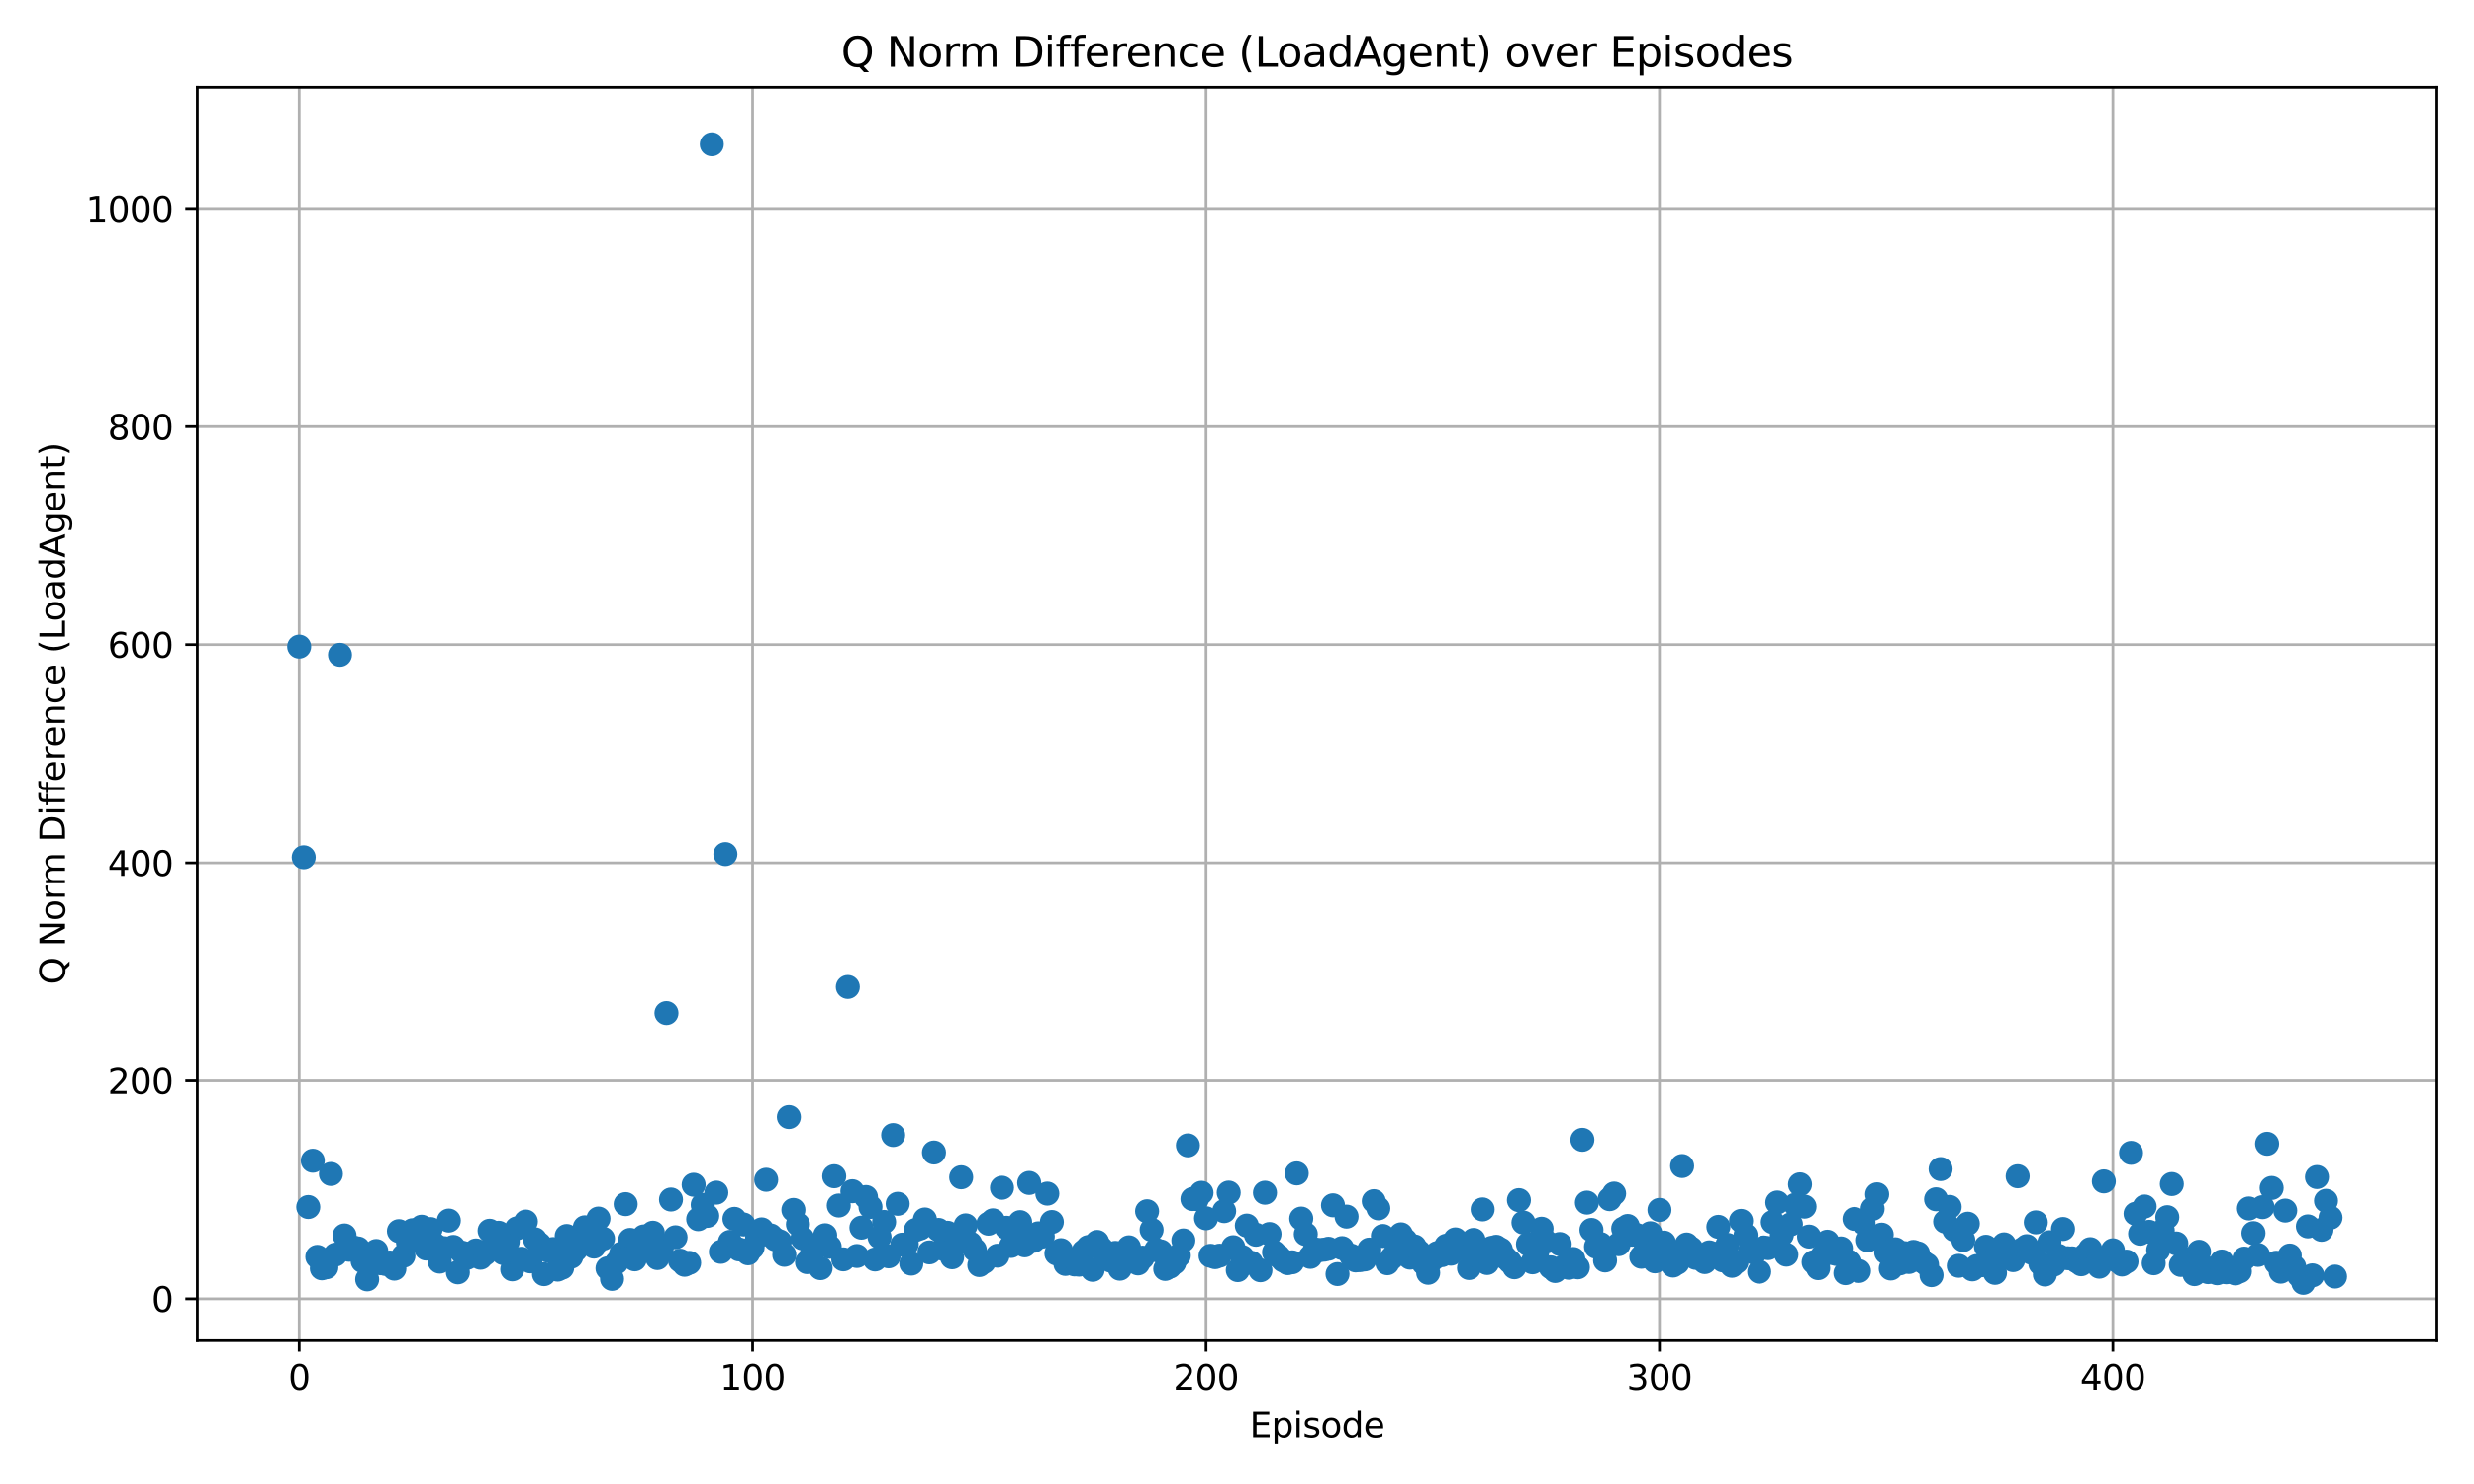 <?xml version="1.0" encoding="utf-8" standalone="no"?>
<!DOCTYPE svg PUBLIC "-//W3C//DTD SVG 1.1//EN"
  "http://www.w3.org/Graphics/SVG/1.1/DTD/svg11.dtd">
<svg xmlns:xlink="http://www.w3.org/1999/xlink" width="720pt" height="432pt" viewBox="0 0 720 432" xmlns="http://www.w3.org/2000/svg" version="1.1">
 <defs>
  <style type="text/css">*{stroke-linejoin: round; stroke-linecap: butt}</style>
 </defs>
 <g id="figure_1">
  <g id="patch_1">
   <path d="M 0 432 
L 720 432 
L 720 0 
L 0 0 
z
" style="fill: #ffffff"/>
  </g>
  <g id="axes_1">
   <g id="patch_2">
    <path d="M 57.44 390.04 
L 709.2 390.04 
L 709.2 25.44 
L 57.44 25.44 
z
" style="fill: #ffffff"/>
   </g>
   <g id="matplotlib.axis_1">
    <g id="xtick_1">
     <g id="line2d_1">
      <path d="M 87.065 390.04 
L 87.065 25.44 
" clip-path="url(#p4a0add434a)" style="fill: none; stroke: #b0b0b0; stroke-width: 0.8; stroke-linecap: square"/>
     </g>
     <g id="line2d_2">
      <defs>
       <path id="m64ae84cae9" d="M 0 0 
L 0 3.5 
" style="stroke: #000000; stroke-width: 0.8"/>
      </defs>
      <g>
       <use xlink:href="#m64ae84cae9" x="87.065" y="390.04" style="stroke: #000000; stroke-width: 0.8"/>
      </g>
     </g>
     <g id="text_1">
      <!-- 0 -->
      <g transform="translate(83.884 404.638) scale(0.1 -0.1)">
       <defs>
        <path id="DejaVuSans-30" d="M 2034 4250 
Q 1547 4250 1301 3770 
Q 1056 3291 1056 2328 
Q 1056 1369 1301 889 
Q 1547 409 2034 409 
Q 2525 409 2770 889 
Q 3016 1369 3016 2328 
Q 3016 3291 2770 3770 
Q 2525 4250 2034 4250 
z
M 2034 4750 
Q 2819 4750 3233 4129 
Q 3647 3509 3647 2328 
Q 3647 1150 3233 529 
Q 2819 -91 2034 -91 
Q 1250 -91 836 529 
Q 422 1150 422 2328 
Q 422 3509 836 4129 
Q 1250 4750 2034 4750 
z
" transform="scale(0.016)"/>
       </defs>
       <use xlink:href="#DejaVuSans-30"/>
      </g>
     </g>
    </g>
    <g id="xtick_2">
     <g id="line2d_3">
      <path d="M 219.027 390.04 
L 219.027 25.44 
" clip-path="url(#p4a0add434a)" style="fill: none; stroke: #b0b0b0; stroke-width: 0.8; stroke-linecap: square"/>
     </g>
     <g id="line2d_4">
      <g>
       <use xlink:href="#m64ae84cae9" x="219.027" y="390.04" style="stroke: #000000; stroke-width: 0.8"/>
      </g>
     </g>
     <g id="text_2">
      <!-- 100 -->
      <g transform="translate(209.484 404.638) scale(0.1 -0.1)">
       <defs>
        <path id="DejaVuSans-31" d="M 794 531 
L 1825 531 
L 1825 4091 
L 703 3866 
L 703 4441 
L 1819 4666 
L 2450 4666 
L 2450 531 
L 3481 531 
L 3481 0 
L 794 0 
L 794 531 
z
" transform="scale(0.016)"/>
       </defs>
       <use xlink:href="#DejaVuSans-31"/>
       <use xlink:href="#DejaVuSans-30" x="63.623"/>
       <use xlink:href="#DejaVuSans-30" x="127.246"/>
      </g>
     </g>
    </g>
    <g id="xtick_3">
     <g id="line2d_5">
      <path d="M 350.989 390.04 
L 350.989 25.44 
" clip-path="url(#p4a0add434a)" style="fill: none; stroke: #b0b0b0; stroke-width: 0.8; stroke-linecap: square"/>
     </g>
     <g id="line2d_6">
      <g>
       <use xlink:href="#m64ae84cae9" x="350.989" y="390.04" style="stroke: #000000; stroke-width: 0.8"/>
      </g>
     </g>
     <g id="text_3">
      <!-- 200 -->
      <g transform="translate(341.446 404.638) scale(0.1 -0.1)">
       <defs>
        <path id="DejaVuSans-32" d="M 1228 531 
L 3431 531 
L 3431 0 
L 469 0 
L 469 531 
Q 828 903 1448 1529 
Q 2069 2156 2228 2338 
Q 2531 2678 2651 2914 
Q 2772 3150 2772 3378 
Q 2772 3750 2511 3984 
Q 2250 4219 1831 4219 
Q 1534 4219 1204 4116 
Q 875 4013 500 3803 
L 500 4441 
Q 881 4594 1212 4672 
Q 1544 4750 1819 4750 
Q 2544 4750 2975 4387 
Q 3406 4025 3406 3419 
Q 3406 3131 3298 2873 
Q 3191 2616 2906 2266 
Q 2828 2175 2409 1742 
Q 1991 1309 1228 531 
z
" transform="scale(0.016)"/>
       </defs>
       <use xlink:href="#DejaVuSans-32"/>
       <use xlink:href="#DejaVuSans-30" x="63.623"/>
       <use xlink:href="#DejaVuSans-30" x="127.246"/>
      </g>
     </g>
    </g>
    <g id="xtick_4">
     <g id="line2d_7">
      <path d="M 482.951 390.04 
L 482.951 25.44 
" clip-path="url(#p4a0add434a)" style="fill: none; stroke: #b0b0b0; stroke-width: 0.8; stroke-linecap: square"/>
     </g>
     <g id="line2d_8">
      <g>
       <use xlink:href="#m64ae84cae9" x="482.951" y="390.04" style="stroke: #000000; stroke-width: 0.8"/>
      </g>
     </g>
     <g id="text_4">
      <!-- 300 -->
      <g transform="translate(473.408 404.638) scale(0.1 -0.1)">
       <defs>
        <path id="DejaVuSans-33" d="M 2597 2516 
Q 3050 2419 3304 2112 
Q 3559 1806 3559 1356 
Q 3559 666 3084 287 
Q 2609 -91 1734 -91 
Q 1441 -91 1130 -33 
Q 819 25 488 141 
L 488 750 
Q 750 597 1062 519 
Q 1375 441 1716 441 
Q 2309 441 2620 675 
Q 2931 909 2931 1356 
Q 2931 1769 2642 2001 
Q 2353 2234 1838 2234 
L 1294 2234 
L 1294 2753 
L 1863 2753 
Q 2328 2753 2575 2939 
Q 2822 3125 2822 3475 
Q 2822 3834 2567 4026 
Q 2313 4219 1838 4219 
Q 1578 4219 1281 4162 
Q 984 4106 628 3988 
L 628 4550 
Q 988 4650 1302 4700 
Q 1616 4750 1894 4750 
Q 2613 4750 3031 4423 
Q 3450 4097 3450 3541 
Q 3450 3153 3228 2886 
Q 3006 2619 2597 2516 
z
" transform="scale(0.016)"/>
       </defs>
       <use xlink:href="#DejaVuSans-33"/>
       <use xlink:href="#DejaVuSans-30" x="63.623"/>
       <use xlink:href="#DejaVuSans-30" x="127.246"/>
      </g>
     </g>
    </g>
    <g id="xtick_5">
     <g id="line2d_9">
      <path d="M 614.913 390.04 
L 614.913 25.44 
" clip-path="url(#p4a0add434a)" style="fill: none; stroke: #b0b0b0; stroke-width: 0.8; stroke-linecap: square"/>
     </g>
     <g id="line2d_10">
      <g>
       <use xlink:href="#m64ae84cae9" x="614.913" y="390.04" style="stroke: #000000; stroke-width: 0.8"/>
      </g>
     </g>
     <g id="text_5">
      <!-- 400 -->
      <g transform="translate(605.369 404.638) scale(0.1 -0.1)">
       <defs>
        <path id="DejaVuSans-34" d="M 2419 4116 
L 825 1625 
L 2419 1625 
L 2419 4116 
z
M 2253 4666 
L 3047 4666 
L 3047 1625 
L 3713 1625 
L 3713 1100 
L 3047 1100 
L 3047 0 
L 2419 0 
L 2419 1100 
L 313 1100 
L 313 1709 
L 2253 4666 
z
" transform="scale(0.016)"/>
       </defs>
       <use xlink:href="#DejaVuSans-34"/>
       <use xlink:href="#DejaVuSans-30" x="63.623"/>
       <use xlink:href="#DejaVuSans-30" x="127.246"/>
      </g>
     </g>
    </g>
    <g id="text_6">
     <!-- Episode -->
     <g transform="translate(363.683 418.317) scale(0.1 -0.1)">
      <defs>
       <path id="DejaVuSans-45" d="M 628 4666 
L 3578 4666 
L 3578 4134 
L 1259 4134 
L 1259 2753 
L 3481 2753 
L 3481 2222 
L 1259 2222 
L 1259 531 
L 3634 531 
L 3634 0 
L 628 0 
L 628 4666 
z
" transform="scale(0.016)"/>
       <path id="DejaVuSans-70" d="M 1159 525 
L 1159 -1331 
L 581 -1331 
L 581 3500 
L 1159 3500 
L 1159 2969 
Q 1341 3281 1617 3432 
Q 1894 3584 2278 3584 
Q 2916 3584 3314 3078 
Q 3713 2572 3713 1747 
Q 3713 922 3314 415 
Q 2916 -91 2278 -91 
Q 1894 -91 1617 61 
Q 1341 213 1159 525 
z
M 3116 1747 
Q 3116 2381 2855 2742 
Q 2594 3103 2138 3103 
Q 1681 3103 1420 2742 
Q 1159 2381 1159 1747 
Q 1159 1113 1420 752 
Q 1681 391 2138 391 
Q 2594 391 2855 752 
Q 3116 1113 3116 1747 
z
" transform="scale(0.016)"/>
       <path id="DejaVuSans-69" d="M 603 3500 
L 1178 3500 
L 1178 0 
L 603 0 
L 603 3500 
z
M 603 4863 
L 1178 4863 
L 1178 4134 
L 603 4134 
L 603 4863 
z
" transform="scale(0.016)"/>
       <path id="DejaVuSans-73" d="M 2834 3397 
L 2834 2853 
Q 2591 2978 2328 3040 
Q 2066 3103 1784 3103 
Q 1356 3103 1142 2972 
Q 928 2841 928 2578 
Q 928 2378 1081 2264 
Q 1234 2150 1697 2047 
L 1894 2003 
Q 2506 1872 2764 1633 
Q 3022 1394 3022 966 
Q 3022 478 2636 193 
Q 2250 -91 1575 -91 
Q 1294 -91 989 -36 
Q 684 19 347 128 
L 347 722 
Q 666 556 975 473 
Q 1284 391 1588 391 
Q 1994 391 2212 530 
Q 2431 669 2431 922 
Q 2431 1156 2273 1281 
Q 2116 1406 1581 1522 
L 1381 1569 
Q 847 1681 609 1914 
Q 372 2147 372 2553 
Q 372 3047 722 3315 
Q 1072 3584 1716 3584 
Q 2034 3584 2315 3537 
Q 2597 3491 2834 3397 
z
" transform="scale(0.016)"/>
       <path id="DejaVuSans-6f" d="M 1959 3097 
Q 1497 3097 1228 2736 
Q 959 2375 959 1747 
Q 959 1119 1226 758 
Q 1494 397 1959 397 
Q 2419 397 2687 759 
Q 2956 1122 2956 1747 
Q 2956 2369 2687 2733 
Q 2419 3097 1959 3097 
z
M 1959 3584 
Q 2709 3584 3137 3096 
Q 3566 2609 3566 1747 
Q 3566 888 3137 398 
Q 2709 -91 1959 -91 
Q 1206 -91 779 398 
Q 353 888 353 1747 
Q 353 2609 779 3096 
Q 1206 3584 1959 3584 
z
" transform="scale(0.016)"/>
       <path id="DejaVuSans-64" d="M 2906 2969 
L 2906 4863 
L 3481 4863 
L 3481 0 
L 2906 0 
L 2906 525 
Q 2725 213 2448 61 
Q 2172 -91 1784 -91 
Q 1150 -91 751 415 
Q 353 922 353 1747 
Q 353 2572 751 3078 
Q 1150 3584 1784 3584 
Q 2172 3584 2448 3432 
Q 2725 3281 2906 2969 
z
M 947 1747 
Q 947 1113 1208 752 
Q 1469 391 1925 391 
Q 2381 391 2643 752 
Q 2906 1113 2906 1747 
Q 2906 2381 2643 2742 
Q 2381 3103 1925 3103 
Q 1469 3103 1208 2742 
Q 947 2381 947 1747 
z
" transform="scale(0.016)"/>
       <path id="DejaVuSans-65" d="M 3597 1894 
L 3597 1613 
L 953 1613 
Q 991 1019 1311 708 
Q 1631 397 2203 397 
Q 2534 397 2845 478 
Q 3156 559 3463 722 
L 3463 178 
Q 3153 47 2828 -22 
Q 2503 -91 2169 -91 
Q 1331 -91 842 396 
Q 353 884 353 1716 
Q 353 2575 817 3079 
Q 1281 3584 2069 3584 
Q 2775 3584 3186 3129 
Q 3597 2675 3597 1894 
z
M 3022 2063 
Q 3016 2534 2758 2815 
Q 2500 3097 2075 3097 
Q 1594 3097 1305 2825 
Q 1016 2553 972 2059 
L 3022 2063 
z
" transform="scale(0.016)"/>
      </defs>
      <use xlink:href="#DejaVuSans-45"/>
      <use xlink:href="#DejaVuSans-70" x="63.184"/>
      <use xlink:href="#DejaVuSans-69" x="126.66"/>
      <use xlink:href="#DejaVuSans-73" x="154.443"/>
      <use xlink:href="#DejaVuSans-6f" x="206.543"/>
      <use xlink:href="#DejaVuSans-64" x="267.725"/>
      <use xlink:href="#DejaVuSans-65" x="331.201"/>
     </g>
    </g>
   </g>
   <g id="matplotlib.axis_2">
    <g id="ytick_1">
     <g id="line2d_11">
      <path d="M 57.44 378.12 
L 709.2 378.12 
" clip-path="url(#p4a0add434a)" style="fill: none; stroke: #b0b0b0; stroke-width: 0.8; stroke-linecap: square"/>
     </g>
     <g id="line2d_12">
      <defs>
       <path id="mbd337061fc" d="M 0 0 
L -3.5 0 
" style="stroke: #000000; stroke-width: 0.8"/>
      </defs>
      <g>
       <use xlink:href="#mbd337061fc" x="57.44" y="378.12" style="stroke: #000000; stroke-width: 0.8"/>
      </g>
     </g>
     <g id="text_7">
      <!-- 0 -->
      <g transform="translate(44.078 381.92) scale(0.1 -0.1)">
       <use xlink:href="#DejaVuSans-30"/>
      </g>
     </g>
    </g>
    <g id="ytick_2">
     <g id="line2d_13">
      <path d="M 57.44 314.643 
L 709.2 314.643 
" clip-path="url(#p4a0add434a)" style="fill: none; stroke: #b0b0b0; stroke-width: 0.8; stroke-linecap: square"/>
     </g>
     <g id="line2d_14">
      <g>
       <use xlink:href="#mbd337061fc" x="57.44" y="314.643" style="stroke: #000000; stroke-width: 0.8"/>
      </g>
     </g>
     <g id="text_8">
      <!-- 200 -->
      <g transform="translate(31.352 318.442) scale(0.1 -0.1)">
       <use xlink:href="#DejaVuSans-32"/>
       <use xlink:href="#DejaVuSans-30" x="63.623"/>
       <use xlink:href="#DejaVuSans-30" x="127.246"/>
      </g>
     </g>
    </g>
    <g id="ytick_3">
     <g id="line2d_15">
      <path d="M 57.44 251.166 
L 709.2 251.166 
" clip-path="url(#p4a0add434a)" style="fill: none; stroke: #b0b0b0; stroke-width: 0.8; stroke-linecap: square"/>
     </g>
     <g id="line2d_16">
      <g>
       <use xlink:href="#mbd337061fc" x="57.44" y="251.166" style="stroke: #000000; stroke-width: 0.8"/>
      </g>
     </g>
     <g id="text_9">
      <!-- 400 -->
      <g transform="translate(31.352 254.965) scale(0.1 -0.1)">
       <use xlink:href="#DejaVuSans-34"/>
       <use xlink:href="#DejaVuSans-30" x="63.623"/>
       <use xlink:href="#DejaVuSans-30" x="127.246"/>
      </g>
     </g>
    </g>
    <g id="ytick_4">
     <g id="line2d_17">
      <path d="M 57.44 187.689 
L 709.2 187.689 
" clip-path="url(#p4a0add434a)" style="fill: none; stroke: #b0b0b0; stroke-width: 0.8; stroke-linecap: square"/>
     </g>
     <g id="line2d_18">
      <g>
       <use xlink:href="#mbd337061fc" x="57.44" y="187.689" style="stroke: #000000; stroke-width: 0.8"/>
      </g>
     </g>
     <g id="text_10">
      <!-- 600 -->
      <g transform="translate(31.352 191.488) scale(0.1 -0.1)">
       <defs>
        <path id="DejaVuSans-36" d="M 2113 2584 
Q 1688 2584 1439 2293 
Q 1191 2003 1191 1497 
Q 1191 994 1439 701 
Q 1688 409 2113 409 
Q 2538 409 2786 701 
Q 3034 994 3034 1497 
Q 3034 2003 2786 2293 
Q 2538 2584 2113 2584 
z
M 3366 4563 
L 3366 3988 
Q 3128 4100 2886 4159 
Q 2644 4219 2406 4219 
Q 1781 4219 1451 3797 
Q 1122 3375 1075 2522 
Q 1259 2794 1537 2939 
Q 1816 3084 2150 3084 
Q 2853 3084 3261 2657 
Q 3669 2231 3669 1497 
Q 3669 778 3244 343 
Q 2819 -91 2113 -91 
Q 1303 -91 875 529 
Q 447 1150 447 2328 
Q 447 3434 972 4092 
Q 1497 4750 2381 4750 
Q 2619 4750 2861 4703 
Q 3103 4656 3366 4563 
z
" transform="scale(0.016)"/>
       </defs>
       <use xlink:href="#DejaVuSans-36"/>
       <use xlink:href="#DejaVuSans-30" x="63.623"/>
       <use xlink:href="#DejaVuSans-30" x="127.246"/>
      </g>
     </g>
    </g>
    <g id="ytick_5">
     <g id="line2d_19">
      <path d="M 57.44 124.211 
L 709.2 124.211 
" clip-path="url(#p4a0add434a)" style="fill: none; stroke: #b0b0b0; stroke-width: 0.8; stroke-linecap: square"/>
     </g>
     <g id="line2d_20">
      <g>
       <use xlink:href="#mbd337061fc" x="57.44" y="124.211" style="stroke: #000000; stroke-width: 0.8"/>
      </g>
     </g>
     <g id="text_11">
      <!-- 800 -->
      <g transform="translate(31.352 128.011) scale(0.1 -0.1)">
       <defs>
        <path id="DejaVuSans-38" d="M 2034 2216 
Q 1584 2216 1326 1975 
Q 1069 1734 1069 1313 
Q 1069 891 1326 650 
Q 1584 409 2034 409 
Q 2484 409 2743 651 
Q 3003 894 3003 1313 
Q 3003 1734 2745 1975 
Q 2488 2216 2034 2216 
z
M 1403 2484 
Q 997 2584 770 2862 
Q 544 3141 544 3541 
Q 544 4100 942 4425 
Q 1341 4750 2034 4750 
Q 2731 4750 3128 4425 
Q 3525 4100 3525 3541 
Q 3525 3141 3298 2862 
Q 3072 2584 2669 2484 
Q 3125 2378 3379 2068 
Q 3634 1759 3634 1313 
Q 3634 634 3220 271 
Q 2806 -91 2034 -91 
Q 1263 -91 848 271 
Q 434 634 434 1313 
Q 434 1759 690 2068 
Q 947 2378 1403 2484 
z
M 1172 3481 
Q 1172 3119 1398 2916 
Q 1625 2713 2034 2713 
Q 2441 2713 2670 2916 
Q 2900 3119 2900 3481 
Q 2900 3844 2670 4047 
Q 2441 4250 2034 4250 
Q 1625 4250 1398 4047 
Q 1172 3844 1172 3481 
z
" transform="scale(0.016)"/>
       </defs>
       <use xlink:href="#DejaVuSans-38"/>
       <use xlink:href="#DejaVuSans-30" x="63.623"/>
       <use xlink:href="#DejaVuSans-30" x="127.246"/>
      </g>
     </g>
    </g>
    <g id="ytick_6">
     <g id="line2d_21">
      <path d="M 57.44 60.734 
L 709.2 60.734 
" clip-path="url(#p4a0add434a)" style="fill: none; stroke: #b0b0b0; stroke-width: 0.8; stroke-linecap: square"/>
     </g>
     <g id="line2d_22">
      <g>
       <use xlink:href="#mbd337061fc" x="57.44" y="60.734" style="stroke: #000000; stroke-width: 0.8"/>
      </g>
     </g>
     <g id="text_12">
      <!-- 1000 -->
      <g transform="translate(24.99 64.533) scale(0.1 -0.1)">
       <use xlink:href="#DejaVuSans-31"/>
       <use xlink:href="#DejaVuSans-30" x="63.623"/>
       <use xlink:href="#DejaVuSans-30" x="127.246"/>
       <use xlink:href="#DejaVuSans-30" x="190.869"/>
      </g>
     </g>
    </g>
    <g id="text_13">
     <!-- Q Norm Difference (LoadAgent) -->
     <g transform="translate(18.91 286.629) rotate(-90) scale(0.1 -0.1)">
      <defs>
       <path id="DejaVuSans-51" d="M 2522 4238 
Q 1834 4238 1429 3725 
Q 1025 3213 1025 2328 
Q 1025 1447 1429 934 
Q 1834 422 2522 422 
Q 3209 422 3611 934 
Q 4013 1447 4013 2328 
Q 4013 3213 3611 3725 
Q 3209 4238 2522 4238 
z
M 3406 84 
L 4238 -825 
L 3475 -825 
L 2784 -78 
Q 2681 -84 2626 -87 
Q 2572 -91 2522 -91 
Q 1538 -91 948 567 
Q 359 1225 359 2328 
Q 359 3434 948 4092 
Q 1538 4750 2522 4750 
Q 3503 4750 4090 4092 
Q 4678 3434 4678 2328 
Q 4678 1516 4351 937 
Q 4025 359 3406 84 
z
" transform="scale(0.016)"/>
       <path id="DejaVuSans-20" transform="scale(0.016)"/>
       <path id="DejaVuSans-4e" d="M 628 4666 
L 1478 4666 
L 3547 763 
L 3547 4666 
L 4159 4666 
L 4159 0 
L 3309 0 
L 1241 3903 
L 1241 0 
L 628 0 
L 628 4666 
z
" transform="scale(0.016)"/>
       <path id="DejaVuSans-72" d="M 2631 2963 
Q 2534 3019 2420 3045 
Q 2306 3072 2169 3072 
Q 1681 3072 1420 2755 
Q 1159 2438 1159 1844 
L 1159 0 
L 581 0 
L 581 3500 
L 1159 3500 
L 1159 2956 
Q 1341 3275 1631 3429 
Q 1922 3584 2338 3584 
Q 2397 3584 2469 3576 
Q 2541 3569 2628 3553 
L 2631 2963 
z
" transform="scale(0.016)"/>
       <path id="DejaVuSans-6d" d="M 3328 2828 
Q 3544 3216 3844 3400 
Q 4144 3584 4550 3584 
Q 5097 3584 5394 3201 
Q 5691 2819 5691 2113 
L 5691 0 
L 5113 0 
L 5113 2094 
Q 5113 2597 4934 2840 
Q 4756 3084 4391 3084 
Q 3944 3084 3684 2787 
Q 3425 2491 3425 1978 
L 3425 0 
L 2847 0 
L 2847 2094 
Q 2847 2600 2669 2842 
Q 2491 3084 2119 3084 
Q 1678 3084 1418 2786 
Q 1159 2488 1159 1978 
L 1159 0 
L 581 0 
L 581 3500 
L 1159 3500 
L 1159 2956 
Q 1356 3278 1631 3431 
Q 1906 3584 2284 3584 
Q 2666 3584 2933 3390 
Q 3200 3197 3328 2828 
z
" transform="scale(0.016)"/>
       <path id="DejaVuSans-44" d="M 1259 4147 
L 1259 519 
L 2022 519 
Q 2988 519 3436 956 
Q 3884 1394 3884 2338 
Q 3884 3275 3436 3711 
Q 2988 4147 2022 4147 
L 1259 4147 
z
M 628 4666 
L 1925 4666 
Q 3281 4666 3915 4102 
Q 4550 3538 4550 2338 
Q 4550 1131 3912 565 
Q 3275 0 1925 0 
L 628 0 
L 628 4666 
z
" transform="scale(0.016)"/>
       <path id="DejaVuSans-66" d="M 2375 4863 
L 2375 4384 
L 1825 4384 
Q 1516 4384 1395 4259 
Q 1275 4134 1275 3809 
L 1275 3500 
L 2222 3500 
L 2222 3053 
L 1275 3053 
L 1275 0 
L 697 0 
L 697 3053 
L 147 3053 
L 147 3500 
L 697 3500 
L 697 3744 
Q 697 4328 969 4595 
Q 1241 4863 1831 4863 
L 2375 4863 
z
" transform="scale(0.016)"/>
       <path id="DejaVuSans-6e" d="M 3513 2113 
L 3513 0 
L 2938 0 
L 2938 2094 
Q 2938 2591 2744 2837 
Q 2550 3084 2163 3084 
Q 1697 3084 1428 2787 
Q 1159 2491 1159 1978 
L 1159 0 
L 581 0 
L 581 3500 
L 1159 3500 
L 1159 2956 
Q 1366 3272 1645 3428 
Q 1925 3584 2291 3584 
Q 2894 3584 3203 3211 
Q 3513 2838 3513 2113 
z
" transform="scale(0.016)"/>
       <path id="DejaVuSans-63" d="M 3122 3366 
L 3122 2828 
Q 2878 2963 2633 3030 
Q 2388 3097 2138 3097 
Q 1578 3097 1268 2742 
Q 959 2388 959 1747 
Q 959 1106 1268 751 
Q 1578 397 2138 397 
Q 2388 397 2633 464 
Q 2878 531 3122 666 
L 3122 134 
Q 2881 22 2623 -34 
Q 2366 -91 2075 -91 
Q 1284 -91 818 406 
Q 353 903 353 1747 
Q 353 2603 823 3093 
Q 1294 3584 2113 3584 
Q 2378 3584 2631 3529 
Q 2884 3475 3122 3366 
z
" transform="scale(0.016)"/>
       <path id="DejaVuSans-28" d="M 1984 4856 
Q 1566 4138 1362 3434 
Q 1159 2731 1159 2009 
Q 1159 1288 1364 580 
Q 1569 -128 1984 -844 
L 1484 -844 
Q 1016 -109 783 600 
Q 550 1309 550 2009 
Q 550 2706 781 3412 
Q 1013 4119 1484 4856 
L 1984 4856 
z
" transform="scale(0.016)"/>
       <path id="DejaVuSans-4c" d="M 628 4666 
L 1259 4666 
L 1259 531 
L 3531 531 
L 3531 0 
L 628 0 
L 628 4666 
z
" transform="scale(0.016)"/>
       <path id="DejaVuSans-61" d="M 2194 1759 
Q 1497 1759 1228 1600 
Q 959 1441 959 1056 
Q 959 750 1161 570 
Q 1363 391 1709 391 
Q 2188 391 2477 730 
Q 2766 1069 2766 1631 
L 2766 1759 
L 2194 1759 
z
M 3341 1997 
L 3341 0 
L 2766 0 
L 2766 531 
Q 2569 213 2275 61 
Q 1981 -91 1556 -91 
Q 1019 -91 701 211 
Q 384 513 384 1019 
Q 384 1609 779 1909 
Q 1175 2209 1959 2209 
L 2766 2209 
L 2766 2266 
Q 2766 2663 2505 2880 
Q 2244 3097 1772 3097 
Q 1472 3097 1187 3025 
Q 903 2953 641 2809 
L 641 3341 
Q 956 3463 1253 3523 
Q 1550 3584 1831 3584 
Q 2591 3584 2966 3190 
Q 3341 2797 3341 1997 
z
" transform="scale(0.016)"/>
       <path id="DejaVuSans-41" d="M 2188 4044 
L 1331 1722 
L 3047 1722 
L 2188 4044 
z
M 1831 4666 
L 2547 4666 
L 4325 0 
L 3669 0 
L 3244 1197 
L 1141 1197 
L 716 0 
L 50 0 
L 1831 4666 
z
" transform="scale(0.016)"/>
       <path id="DejaVuSans-67" d="M 2906 1791 
Q 2906 2416 2648 2759 
Q 2391 3103 1925 3103 
Q 1463 3103 1205 2759 
Q 947 2416 947 1791 
Q 947 1169 1205 825 
Q 1463 481 1925 481 
Q 2391 481 2648 825 
Q 2906 1169 2906 1791 
z
M 3481 434 
Q 3481 -459 3084 -895 
Q 2688 -1331 1869 -1331 
Q 1566 -1331 1297 -1286 
Q 1028 -1241 775 -1147 
L 775 -588 
Q 1028 -725 1275 -790 
Q 1522 -856 1778 -856 
Q 2344 -856 2625 -561 
Q 2906 -266 2906 331 
L 2906 616 
Q 2728 306 2450 153 
Q 2172 0 1784 0 
Q 1141 0 747 490 
Q 353 981 353 1791 
Q 353 2603 747 3093 
Q 1141 3584 1784 3584 
Q 2172 3584 2450 3431 
Q 2728 3278 2906 2969 
L 2906 3500 
L 3481 3500 
L 3481 434 
z
" transform="scale(0.016)"/>
       <path id="DejaVuSans-74" d="M 1172 4494 
L 1172 3500 
L 2356 3500 
L 2356 3053 
L 1172 3053 
L 1172 1153 
Q 1172 725 1289 603 
Q 1406 481 1766 481 
L 2356 481 
L 2356 0 
L 1766 0 
Q 1100 0 847 248 
Q 594 497 594 1153 
L 594 3053 
L 172 3053 
L 172 3500 
L 594 3500 
L 594 4494 
L 1172 4494 
z
" transform="scale(0.016)"/>
       <path id="DejaVuSans-29" d="M 513 4856 
L 1013 4856 
Q 1481 4119 1714 3412 
Q 1947 2706 1947 2009 
Q 1947 1309 1714 600 
Q 1481 -109 1013 -844 
L 513 -844 
Q 928 -128 1133 580 
Q 1338 1288 1338 2009 
Q 1338 2731 1133 3434 
Q 928 4138 513 4856 
z
" transform="scale(0.016)"/>
      </defs>
      <use xlink:href="#DejaVuSans-51"/>
      <use xlink:href="#DejaVuSans-20" x="78.711"/>
      <use xlink:href="#DejaVuSans-4e" x="110.498"/>
      <use xlink:href="#DejaVuSans-6f" x="185.303"/>
      <use xlink:href="#DejaVuSans-72" x="246.484"/>
      <use xlink:href="#DejaVuSans-6d" x="285.848"/>
      <use xlink:href="#DejaVuSans-20" x="383.26"/>
      <use xlink:href="#DejaVuSans-44" x="415.047"/>
      <use xlink:href="#DejaVuSans-69" x="492.049"/>
      <use xlink:href="#DejaVuSans-66" x="519.832"/>
      <use xlink:href="#DejaVuSans-66" x="555.037"/>
      <use xlink:href="#DejaVuSans-65" x="590.242"/>
      <use xlink:href="#DejaVuSans-72" x="651.766"/>
      <use xlink:href="#DejaVuSans-65" x="690.629"/>
      <use xlink:href="#DejaVuSans-6e" x="752.152"/>
      <use xlink:href="#DejaVuSans-63" x="815.531"/>
      <use xlink:href="#DejaVuSans-65" x="870.512"/>
      <use xlink:href="#DejaVuSans-20" x="932.035"/>
      <use xlink:href="#DejaVuSans-28" x="963.822"/>
      <use xlink:href="#DejaVuSans-4c" x="1002.836"/>
      <use xlink:href="#DejaVuSans-6f" x="1056.799"/>
      <use xlink:href="#DejaVuSans-61" x="1117.98"/>
      <use xlink:href="#DejaVuSans-64" x="1179.26"/>
      <use xlink:href="#DejaVuSans-41" x="1242.736"/>
      <use xlink:href="#DejaVuSans-67" x="1311.145"/>
      <use xlink:href="#DejaVuSans-65" x="1374.621"/>
      <use xlink:href="#DejaVuSans-6e" x="1436.145"/>
      <use xlink:href="#DejaVuSans-74" x="1499.523"/>
      <use xlink:href="#DejaVuSans-29" x="1538.732"/>
     </g>
    </g>
   </g>
   <g id="line2d_23">
    <path d="M 679.575 371.636 
" clip-path="url(#p4a0add434a)" style="fill: none; stroke: #1f77b4; stroke-width: 1.5; stroke-linecap: square"/>
    <defs>
     <path id="mdcb3cdf7a0" d="M 0 3 
C 0.796 3 1.559 2.684 2.121 2.121 
C 2.684 1.559 3 0.796 3 0 
C 3 -0.796 2.684 -1.559 2.121 -2.121 
C 1.559 -2.684 0.796 -3 0 -3 
C -0.796 -3 -1.559 -2.684 -2.121 -2.121 
C -2.684 -1.559 -3 -0.796 -3 0 
C -3 0.796 -2.684 1.559 -2.121 2.121 
C -1.559 2.684 -0.796 3 0 3 
z
" style="stroke: #1f77b4"/>
    </defs>
    <g clip-path="url(#p4a0add434a)">
     <use xlink:href="#mdcb3cdf7a0" x="87.065" y="188.272" style="fill: #1f77b4; stroke: #1f77b4"/>
     <use xlink:href="#mdcb3cdf7a0" x="88.385" y="249.545" style="fill: #1f77b4; stroke: #1f77b4"/>
     <use xlink:href="#mdcb3cdf7a0" x="89.705" y="351.362" style="fill: #1f77b4; stroke: #1f77b4"/>
     <use xlink:href="#mdcb3cdf7a0" x="91.024" y="337.887" style="fill: #1f77b4; stroke: #1f77b4"/>
     <use xlink:href="#mdcb3cdf7a0" x="92.344" y="365.875" style="fill: #1f77b4; stroke: #1f77b4"/>
     <use xlink:href="#mdcb3cdf7a0" x="93.664" y="369.236" style="fill: #1f77b4; stroke: #1f77b4"/>
     <use xlink:href="#mdcb3cdf7a0" x="94.983" y="368.934" style="fill: #1f77b4; stroke: #1f77b4"/>
     <use xlink:href="#mdcb3cdf7a0" x="96.303" y="341.745" style="fill: #1f77b4; stroke: #1f77b4"/>
     <use xlink:href="#mdcb3cdf7a0" x="97.622" y="365.234" style="fill: #1f77b4; stroke: #1f77b4"/>
     <use xlink:href="#mdcb3cdf7a0" x="98.942" y="190.667" style="fill: #1f77b4; stroke: #1f77b4"/>
     <use xlink:href="#mdcb3cdf7a0" x="100.262" y="359.644" style="fill: #1f77b4; stroke: #1f77b4"/>
     <use xlink:href="#mdcb3cdf7a0" x="101.581" y="363.814" style="fill: #1f77b4; stroke: #1f77b4"/>
     <use xlink:href="#mdcb3cdf7a0" x="102.901" y="363.163" style="fill: #1f77b4; stroke: #1f77b4"/>
     <use xlink:href="#mdcb3cdf7a0" x="104.221" y="363.432" style="fill: #1f77b4; stroke: #1f77b4"/>
     <use xlink:href="#mdcb3cdf7a0" x="105.54" y="367.124" style="fill: #1f77b4; stroke: #1f77b4"/>
     <use xlink:href="#mdcb3cdf7a0" x="106.86" y="372.452" style="fill: #1f77b4; stroke: #1f77b4"/>
     <use xlink:href="#mdcb3cdf7a0" x="108.179" y="367.941" style="fill: #1f77b4; stroke: #1f77b4"/>
     <use xlink:href="#mdcb3cdf7a0" x="109.499" y="364.171" style="fill: #1f77b4; stroke: #1f77b4"/>
     <use xlink:href="#mdcb3cdf7a0" x="110.819" y="367.756" style="fill: #1f77b4; stroke: #1f77b4"/>
     <use xlink:href="#mdcb3cdf7a0" x="112.138" y="367.949" style="fill: #1f77b4; stroke: #1f77b4"/>
     <use xlink:href="#mdcb3cdf7a0" x="113.458" y="367.529" style="fill: #1f77b4; stroke: #1f77b4"/>
     <use xlink:href="#mdcb3cdf7a0" x="114.777" y="369.329" style="fill: #1f77b4; stroke: #1f77b4"/>
     <use xlink:href="#mdcb3cdf7a0" x="116.097" y="358.387" style="fill: #1f77b4; stroke: #1f77b4"/>
     <use xlink:href="#mdcb3cdf7a0" x="117.417" y="365.562" style="fill: #1f77b4; stroke: #1f77b4"/>
     <use xlink:href="#mdcb3cdf7a0" x="118.736" y="361.653" style="fill: #1f77b4; stroke: #1f77b4"/>
     <use xlink:href="#mdcb3cdf7a0" x="120.056" y="358.118" style="fill: #1f77b4; stroke: #1f77b4"/>
     <use xlink:href="#mdcb3cdf7a0" x="121.376" y="360.242" style="fill: #1f77b4; stroke: #1f77b4"/>
     <use xlink:href="#mdcb3cdf7a0" x="122.695" y="357.096" style="fill: #1f77b4; stroke: #1f77b4"/>
     <use xlink:href="#mdcb3cdf7a0" x="124.015" y="363.461" style="fill: #1f77b4; stroke: #1f77b4"/>
     <use xlink:href="#mdcb3cdf7a0" x="125.334" y="357.783" style="fill: #1f77b4; stroke: #1f77b4"/>
     <use xlink:href="#mdcb3cdf7a0" x="126.654" y="362.381" style="fill: #1f77b4; stroke: #1f77b4"/>
     <use xlink:href="#mdcb3cdf7a0" x="127.974" y="367.273" style="fill: #1f77b4; stroke: #1f77b4"/>
     <use xlink:href="#mdcb3cdf7a0" x="129.293" y="363.354" style="fill: #1f77b4; stroke: #1f77b4"/>
     <use xlink:href="#mdcb3cdf7a0" x="130.613" y="355.304" style="fill: #1f77b4; stroke: #1f77b4"/>
     <use xlink:href="#mdcb3cdf7a0" x="131.933" y="362.988" style="fill: #1f77b4; stroke: #1f77b4"/>
     <use xlink:href="#mdcb3cdf7a0" x="133.252" y="370.404" style="fill: #1f77b4; stroke: #1f77b4"/>
     <use xlink:href="#mdcb3cdf7a0" x="134.572" y="364.683" style="fill: #1f77b4; stroke: #1f77b4"/>
     <use xlink:href="#mdcb3cdf7a0" x="135.891" y="366.197" style="fill: #1f77b4; stroke: #1f77b4"/>
     <use xlink:href="#mdcb3cdf7a0" x="137.211" y="364.836" style="fill: #1f77b4; stroke: #1f77b4"/>
     <use xlink:href="#mdcb3cdf7a0" x="138.531" y="364.013" style="fill: #1f77b4; stroke: #1f77b4"/>
     <use xlink:href="#mdcb3cdf7a0" x="139.85" y="366.139" style="fill: #1f77b4; stroke: #1f77b4"/>
     <use xlink:href="#mdcb3cdf7a0" x="141.17" y="364.973" style="fill: #1f77b4; stroke: #1f77b4"/>
     <use xlink:href="#mdcb3cdf7a0" x="142.489" y="358.27" style="fill: #1f77b4; stroke: #1f77b4"/>
     <use xlink:href="#mdcb3cdf7a0" x="143.809" y="361.733" style="fill: #1f77b4; stroke: #1f77b4"/>
     <use xlink:href="#mdcb3cdf7a0" x="145.129" y="358.857" style="fill: #1f77b4; stroke: #1f77b4"/>
     <use xlink:href="#mdcb3cdf7a0" x="146.448" y="364.795" style="fill: #1f77b4; stroke: #1f77b4"/>
     <use xlink:href="#mdcb3cdf7a0" x="147.768" y="361.456" style="fill: #1f77b4; stroke: #1f77b4"/>
     <use xlink:href="#mdcb3cdf7a0" x="149.088" y="369.53" style="fill: #1f77b4; stroke: #1f77b4"/>
     <use xlink:href="#mdcb3cdf7a0" x="150.407" y="357.578" style="fill: #1f77b4; stroke: #1f77b4"/>
     <use xlink:href="#mdcb3cdf7a0" x="151.727" y="366.435" style="fill: #1f77b4; stroke: #1f77b4"/>
     <use xlink:href="#mdcb3cdf7a0" x="153.046" y="355.595" style="fill: #1f77b4; stroke: #1f77b4"/>
     <use xlink:href="#mdcb3cdf7a0" x="154.366" y="367.197" style="fill: #1f77b4; stroke: #1f77b4"/>
     <use xlink:href="#mdcb3cdf7a0" x="155.686" y="360.753" style="fill: #1f77b4; stroke: #1f77b4"/>
     <use xlink:href="#mdcb3cdf7a0" x="157.005" y="362.136" style="fill: #1f77b4; stroke: #1f77b4"/>
     <use xlink:href="#mdcb3cdf7a0" x="158.325" y="370.93" style="fill: #1f77b4; stroke: #1f77b4"/>
     <use xlink:href="#mdcb3cdf7a0" x="159.645" y="364.131" style="fill: #1f77b4; stroke: #1f77b4"/>
     <use xlink:href="#mdcb3cdf7a0" x="160.964" y="363.61" style="fill: #1f77b4; stroke: #1f77b4"/>
     <use xlink:href="#mdcb3cdf7a0" x="162.284" y="369.615" style="fill: #1f77b4; stroke: #1f77b4"/>
     <use xlink:href="#mdcb3cdf7a0" x="163.603" y="369.044" style="fill: #1f77b4; stroke: #1f77b4"/>
     <use xlink:href="#mdcb3cdf7a0" x="164.923" y="359.803" style="fill: #1f77b4; stroke: #1f77b4"/>
     <use xlink:href="#mdcb3cdf7a0" x="166.243" y="365.836" style="fill: #1f77b4; stroke: #1f77b4"/>
     <use xlink:href="#mdcb3cdf7a0" x="167.562" y="363.817" style="fill: #1f77b4; stroke: #1f77b4"/>
     <use xlink:href="#mdcb3cdf7a0" x="168.882" y="360.946" style="fill: #1f77b4; stroke: #1f77b4"/>
     <use xlink:href="#mdcb3cdf7a0" x="170.201" y="357.266" style="fill: #1f77b4; stroke: #1f77b4"/>
     <use xlink:href="#mdcb3cdf7a0" x="171.521" y="360.885" style="fill: #1f77b4; stroke: #1f77b4"/>
     <use xlink:href="#mdcb3cdf7a0" x="172.841" y="362.89" style="fill: #1f77b4; stroke: #1f77b4"/>
     <use xlink:href="#mdcb3cdf7a0" x="174.16" y="354.723" style="fill: #1f77b4; stroke: #1f77b4"/>
     <use xlink:href="#mdcb3cdf7a0" x="175.48" y="360.595" style="fill: #1f77b4; stroke: #1f77b4"/>
     <use xlink:href="#mdcb3cdf7a0" x="176.8" y="369.221" style="fill: #1f77b4; stroke: #1f77b4"/>
     <use xlink:href="#mdcb3cdf7a0" x="178.119" y="372.313" style="fill: #1f77b4; stroke: #1f77b4"/>
     <use xlink:href="#mdcb3cdf7a0" x="179.439" y="367.544" style="fill: #1f77b4; stroke: #1f77b4"/>
     <use xlink:href="#mdcb3cdf7a0" x="180.758" y="364.953" style="fill: #1f77b4; stroke: #1f77b4"/>
     <use xlink:href="#mdcb3cdf7a0" x="182.078" y="350.519" style="fill: #1f77b4; stroke: #1f77b4"/>
     <use xlink:href="#mdcb3cdf7a0" x="183.398" y="360.937" style="fill: #1f77b4; stroke: #1f77b4"/>
     <use xlink:href="#mdcb3cdf7a0" x="184.717" y="366.602" style="fill: #1f77b4; stroke: #1f77b4"/>
     <use xlink:href="#mdcb3cdf7a0" x="186.037" y="363.149" style="fill: #1f77b4; stroke: #1f77b4"/>
     <use xlink:href="#mdcb3cdf7a0" x="187.357" y="359.931" style="fill: #1f77b4; stroke: #1f77b4"/>
     <use xlink:href="#mdcb3cdf7a0" x="188.676" y="362.036" style="fill: #1f77b4; stroke: #1f77b4"/>
     <use xlink:href="#mdcb3cdf7a0" x="189.996" y="358.847" style="fill: #1f77b4; stroke: #1f77b4"/>
     <use xlink:href="#mdcb3cdf7a0" x="191.315" y="366.238" style="fill: #1f77b4; stroke: #1f77b4"/>
     <use xlink:href="#mdcb3cdf7a0" x="192.635" y="363.118" style="fill: #1f77b4; stroke: #1f77b4"/>
     <use xlink:href="#mdcb3cdf7a0" x="193.955" y="294.948" style="fill: #1f77b4; stroke: #1f77b4"/>
     <use xlink:href="#mdcb3cdf7a0" x="195.274" y="349.181" style="fill: #1f77b4; stroke: #1f77b4"/>
     <use xlink:href="#mdcb3cdf7a0" x="196.594" y="360.175" style="fill: #1f77b4; stroke: #1f77b4"/>
     <use xlink:href="#mdcb3cdf7a0" x="197.913" y="366.985" style="fill: #1f77b4; stroke: #1f77b4"/>
     <use xlink:href="#mdcb3cdf7a0" x="199.233" y="368.201" style="fill: #1f77b4; stroke: #1f77b4"/>
     <use xlink:href="#mdcb3cdf7a0" x="200.553" y="367.629" style="fill: #1f77b4; stroke: #1f77b4"/>
     <use xlink:href="#mdcb3cdf7a0" x="201.872" y="344.884" style="fill: #1f77b4; stroke: #1f77b4"/>
     <use xlink:href="#mdcb3cdf7a0" x="203.192" y="354.901" style="fill: #1f77b4; stroke: #1f77b4"/>
     <use xlink:href="#mdcb3cdf7a0" x="204.512" y="350.717" style="fill: #1f77b4; stroke: #1f77b4"/>
     <use xlink:href="#mdcb3cdf7a0" x="205.831" y="353.938" style="fill: #1f77b4; stroke: #1f77b4"/>
     <use xlink:href="#mdcb3cdf7a0" x="207.151" y="42.013" style="fill: #1f77b4; stroke: #1f77b4"/>
     <use xlink:href="#mdcb3cdf7a0" x="208.47" y="347.175" style="fill: #1f77b4; stroke: #1f77b4"/>
     <use xlink:href="#mdcb3cdf7a0" x="209.79" y="364.422" style="fill: #1f77b4; stroke: #1f77b4"/>
     <use xlink:href="#mdcb3cdf7a0" x="211.11" y="248.621" style="fill: #1f77b4; stroke: #1f77b4"/>
     <use xlink:href="#mdcb3cdf7a0" x="212.429" y="361.523" style="fill: #1f77b4; stroke: #1f77b4"/>
     <use xlink:href="#mdcb3cdf7a0" x="213.749" y="354.807" style="fill: #1f77b4; stroke: #1f77b4"/>
     <use xlink:href="#mdcb3cdf7a0" x="215.069" y="363.705" style="fill: #1f77b4; stroke: #1f77b4"/>
     <use xlink:href="#mdcb3cdf7a0" x="216.388" y="356.446" style="fill: #1f77b4; stroke: #1f77b4"/>
     <use xlink:href="#mdcb3cdf7a0" x="217.708" y="364.849" style="fill: #1f77b4; stroke: #1f77b4"/>
     <use xlink:href="#mdcb3cdf7a0" x="219.027" y="363.143" style="fill: #1f77b4; stroke: #1f77b4"/>
     <use xlink:href="#mdcb3cdf7a0" x="220.347" y="360.127" style="fill: #1f77b4; stroke: #1f77b4"/>
     <use xlink:href="#mdcb3cdf7a0" x="221.667" y="357.871" style="fill: #1f77b4; stroke: #1f77b4"/>
     <use xlink:href="#mdcb3cdf7a0" x="222.986" y="343.429" style="fill: #1f77b4; stroke: #1f77b4"/>
     <use xlink:href="#mdcb3cdf7a0" x="224.306" y="359.644" style="fill: #1f77b4; stroke: #1f77b4"/>
     <use xlink:href="#mdcb3cdf7a0" x="225.625" y="360.795" style="fill: #1f77b4; stroke: #1f77b4"/>
     <use xlink:href="#mdcb3cdf7a0" x="226.945" y="361.385" style="fill: #1f77b4; stroke: #1f77b4"/>
     <use xlink:href="#mdcb3cdf7a0" x="228.265" y="365.286" style="fill: #1f77b4; stroke: #1f77b4"/>
     <use xlink:href="#mdcb3cdf7a0" x="229.584" y="325.148" style="fill: #1f77b4; stroke: #1f77b4"/>
     <use xlink:href="#mdcb3cdf7a0" x="230.904" y="352.204" style="fill: #1f77b4; stroke: #1f77b4"/>
     <use xlink:href="#mdcb3cdf7a0" x="232.224" y="356.406" style="fill: #1f77b4; stroke: #1f77b4"/>
     <use xlink:href="#mdcb3cdf7a0" x="233.543" y="360.501" style="fill: #1f77b4; stroke: #1f77b4"/>
     <use xlink:href="#mdcb3cdf7a0" x="234.863" y="367.417" style="fill: #1f77b4; stroke: #1f77b4"/>
     <use xlink:href="#mdcb3cdf7a0" x="236.182" y="365.275" style="fill: #1f77b4; stroke: #1f77b4"/>
     <use xlink:href="#mdcb3cdf7a0" x="237.502" y="362.615" style="fill: #1f77b4; stroke: #1f77b4"/>
     <use xlink:href="#mdcb3cdf7a0" x="238.822" y="369.179" style="fill: #1f77b4; stroke: #1f77b4"/>
     <use xlink:href="#mdcb3cdf7a0" x="240.141" y="359.588" style="fill: #1f77b4; stroke: #1f77b4"/>
     <use xlink:href="#mdcb3cdf7a0" x="241.461" y="362.955" style="fill: #1f77b4; stroke: #1f77b4"/>
     <use xlink:href="#mdcb3cdf7a0" x="242.781" y="342.404" style="fill: #1f77b4; stroke: #1f77b4"/>
     <use xlink:href="#mdcb3cdf7a0" x="244.1" y="350.922" style="fill: #1f77b4; stroke: #1f77b4"/>
     <use xlink:href="#mdcb3cdf7a0" x="245.42" y="366.61" style="fill: #1f77b4; stroke: #1f77b4"/>
     <use xlink:href="#mdcb3cdf7a0" x="246.739" y="287.326" style="fill: #1f77b4; stroke: #1f77b4"/>
     <use xlink:href="#mdcb3cdf7a0" x="248.059" y="346.764" style="fill: #1f77b4; stroke: #1f77b4"/>
     <use xlink:href="#mdcb3cdf7a0" x="249.379" y="365.63" style="fill: #1f77b4; stroke: #1f77b4"/>
     <use xlink:href="#mdcb3cdf7a0" x="250.698" y="357.368" style="fill: #1f77b4; stroke: #1f77b4"/>
     <use xlink:href="#mdcb3cdf7a0" x="252.018" y="348.453" style="fill: #1f77b4; stroke: #1f77b4"/>
     <use xlink:href="#mdcb3cdf7a0" x="253.337" y="351.342" style="fill: #1f77b4; stroke: #1f77b4"/>
     <use xlink:href="#mdcb3cdf7a0" x="254.657" y="366.642" style="fill: #1f77b4; stroke: #1f77b4"/>
     <use xlink:href="#mdcb3cdf7a0" x="255.977" y="360.129" style="fill: #1f77b4; stroke: #1f77b4"/>
     <use xlink:href="#mdcb3cdf7a0" x="257.296" y="355.701" style="fill: #1f77b4; stroke: #1f77b4"/>
     <use xlink:href="#mdcb3cdf7a0" x="258.616" y="365.729" style="fill: #1f77b4; stroke: #1f77b4"/>
     <use xlink:href="#mdcb3cdf7a0" x="259.936" y="330.401" style="fill: #1f77b4; stroke: #1f77b4"/>
     <use xlink:href="#mdcb3cdf7a0" x="261.255" y="350.423" style="fill: #1f77b4; stroke: #1f77b4"/>
     <use xlink:href="#mdcb3cdf7a0" x="262.575" y="362.326" style="fill: #1f77b4; stroke: #1f77b4"/>
     <use xlink:href="#mdcb3cdf7a0" x="263.894" y="362.167" style="fill: #1f77b4; stroke: #1f77b4"/>
     <use xlink:href="#mdcb3cdf7a0" x="265.214" y="367.854" style="fill: #1f77b4; stroke: #1f77b4"/>
     <use xlink:href="#mdcb3cdf7a0" x="266.534" y="358.049" style="fill: #1f77b4; stroke: #1f77b4"/>
     <use xlink:href="#mdcb3cdf7a0" x="267.853" y="357.591" style="fill: #1f77b4; stroke: #1f77b4"/>
     <use xlink:href="#mdcb3cdf7a0" x="269.173" y="354.986" style="fill: #1f77b4; stroke: #1f77b4"/>
     <use xlink:href="#mdcb3cdf7a0" x="270.493" y="364.574" style="fill: #1f77b4; stroke: #1f77b4"/>
     <use xlink:href="#mdcb3cdf7a0" x="271.812" y="335.494" style="fill: #1f77b4; stroke: #1f77b4"/>
     <use xlink:href="#mdcb3cdf7a0" x="273.132" y="358.028" style="fill: #1f77b4; stroke: #1f77b4"/>
     <use xlink:href="#mdcb3cdf7a0" x="274.451" y="363.538" style="fill: #1f77b4; stroke: #1f77b4"/>
     <use xlink:href="#mdcb3cdf7a0" x="275.771" y="358.856" style="fill: #1f77b4; stroke: #1f77b4"/>
     <use xlink:href="#mdcb3cdf7a0" x="277.091" y="366.007" style="fill: #1f77b4; stroke: #1f77b4"/>
     <use xlink:href="#mdcb3cdf7a0" x="278.41" y="362.043" style="fill: #1f77b4; stroke: #1f77b4"/>
     <use xlink:href="#mdcb3cdf7a0" x="279.73" y="342.705" style="fill: #1f77b4; stroke: #1f77b4"/>
     <use xlink:href="#mdcb3cdf7a0" x="281.05" y="356.704" style="fill: #1f77b4; stroke: #1f77b4"/>
     <use xlink:href="#mdcb3cdf7a0" x="282.369" y="361.97" style="fill: #1f77b4; stroke: #1f77b4"/>
     <use xlink:href="#mdcb3cdf7a0" x="283.689" y="363.839" style="fill: #1f77b4; stroke: #1f77b4"/>
     <use xlink:href="#mdcb3cdf7a0" x="285.008" y="368.283" style="fill: #1f77b4; stroke: #1f77b4"/>
     <use xlink:href="#mdcb3cdf7a0" x="286.328" y="367.37" style="fill: #1f77b4; stroke: #1f77b4"/>
     <use xlink:href="#mdcb3cdf7a0" x="287.648" y="356.217" style="fill: #1f77b4; stroke: #1f77b4"/>
     <use xlink:href="#mdcb3cdf7a0" x="288.967" y="355.234" style="fill: #1f77b4; stroke: #1f77b4"/>
     <use xlink:href="#mdcb3cdf7a0" x="290.287" y="365.543" style="fill: #1f77b4; stroke: #1f77b4"/>
     <use xlink:href="#mdcb3cdf7a0" x="291.606" y="345.747" style="fill: #1f77b4; stroke: #1f77b4"/>
     <use xlink:href="#mdcb3cdf7a0" x="292.926" y="357.406" style="fill: #1f77b4; stroke: #1f77b4"/>
     <use xlink:href="#mdcb3cdf7a0" x="294.246" y="362.708" style="fill: #1f77b4; stroke: #1f77b4"/>
     <use xlink:href="#mdcb3cdf7a0" x="295.565" y="360.171" style="fill: #1f77b4; stroke: #1f77b4"/>
     <use xlink:href="#mdcb3cdf7a0" x="296.885" y="355.763" style="fill: #1f77b4; stroke: #1f77b4"/>
     <use xlink:href="#mdcb3cdf7a0" x="298.205" y="362.525" style="fill: #1f77b4; stroke: #1f77b4"/>
     <use xlink:href="#mdcb3cdf7a0" x="299.524" y="344.351" style="fill: #1f77b4; stroke: #1f77b4"/>
     <use xlink:href="#mdcb3cdf7a0" x="300.844" y="361.199" style="fill: #1f77b4; stroke: #1f77b4"/>
     <use xlink:href="#mdcb3cdf7a0" x="302.163" y="359.026" style="fill: #1f77b4; stroke: #1f77b4"/>
     <use xlink:href="#mdcb3cdf7a0" x="303.483" y="359.959" style="fill: #1f77b4; stroke: #1f77b4"/>
     <use xlink:href="#mdcb3cdf7a0" x="304.803" y="347.46" style="fill: #1f77b4; stroke: #1f77b4"/>
     <use xlink:href="#mdcb3cdf7a0" x="306.122" y="355.726" style="fill: #1f77b4; stroke: #1f77b4"/>
     <use xlink:href="#mdcb3cdf7a0" x="307.442" y="364.915" style="fill: #1f77b4; stroke: #1f77b4"/>
     <use xlink:href="#mdcb3cdf7a0" x="308.762" y="363.927" style="fill: #1f77b4; stroke: #1f77b4"/>
     <use xlink:href="#mdcb3cdf7a0" x="310.081" y="367.948" style="fill: #1f77b4; stroke: #1f77b4"/>
     <use xlink:href="#mdcb3cdf7a0" x="311.401" y="366.938" style="fill: #1f77b4; stroke: #1f77b4"/>
     <use xlink:href="#mdcb3cdf7a0" x="312.72" y="368.097" style="fill: #1f77b4; stroke: #1f77b4"/>
     <use xlink:href="#mdcb3cdf7a0" x="314.04" y="368.163" style="fill: #1f77b4; stroke: #1f77b4"/>
     <use xlink:href="#mdcb3cdf7a0" x="315.36" y="364.267" style="fill: #1f77b4; stroke: #1f77b4"/>
     <use xlink:href="#mdcb3cdf7a0" x="316.679" y="363.022" style="fill: #1f77b4; stroke: #1f77b4"/>
     <use xlink:href="#mdcb3cdf7a0" x="317.999" y="369.677" style="fill: #1f77b4; stroke: #1f77b4"/>
     <use xlink:href="#mdcb3cdf7a0" x="319.318" y="361.531" style="fill: #1f77b4; stroke: #1f77b4"/>
     <use xlink:href="#mdcb3cdf7a0" x="320.638" y="363.5" style="fill: #1f77b4; stroke: #1f77b4"/>
     <use xlink:href="#mdcb3cdf7a0" x="321.958" y="366.169" style="fill: #1f77b4; stroke: #1f77b4"/>
     <use xlink:href="#mdcb3cdf7a0" x="323.277" y="366.992" style="fill: #1f77b4; stroke: #1f77b4"/>
     <use xlink:href="#mdcb3cdf7a0" x="324.597" y="364.722" style="fill: #1f77b4; stroke: #1f77b4"/>
     <use xlink:href="#mdcb3cdf7a0" x="325.917" y="369.348" style="fill: #1f77b4; stroke: #1f77b4"/>
     <use xlink:href="#mdcb3cdf7a0" x="327.236" y="366.211" style="fill: #1f77b4; stroke: #1f77b4"/>
     <use xlink:href="#mdcb3cdf7a0" x="328.556" y="363.093" style="fill: #1f77b4; stroke: #1f77b4"/>
     <use xlink:href="#mdcb3cdf7a0" x="329.875" y="365.813" style="fill: #1f77b4; stroke: #1f77b4"/>
     <use xlink:href="#mdcb3cdf7a0" x="331.195" y="367.8" style="fill: #1f77b4; stroke: #1f77b4"/>
     <use xlink:href="#mdcb3cdf7a0" x="332.515" y="366.108" style="fill: #1f77b4; stroke: #1f77b4"/>
     <use xlink:href="#mdcb3cdf7a0" x="333.834" y="352.589" style="fill: #1f77b4; stroke: #1f77b4"/>
     <use xlink:href="#mdcb3cdf7a0" x="335.154" y="358.005" style="fill: #1f77b4; stroke: #1f77b4"/>
     <use xlink:href="#mdcb3cdf7a0" x="336.474" y="363.888" style="fill: #1f77b4; stroke: #1f77b4"/>
     <use xlink:href="#mdcb3cdf7a0" x="337.793" y="364.286" style="fill: #1f77b4; stroke: #1f77b4"/>
     <use xlink:href="#mdcb3cdf7a0" x="339.113" y="369.411" style="fill: #1f77b4; stroke: #1f77b4"/>
     <use xlink:href="#mdcb3cdf7a0" x="340.432" y="368.77" style="fill: #1f77b4; stroke: #1f77b4"/>
     <use xlink:href="#mdcb3cdf7a0" x="341.752" y="367.589" style="fill: #1f77b4; stroke: #1f77b4"/>
     <use xlink:href="#mdcb3cdf7a0" x="343.072" y="365.471" style="fill: #1f77b4; stroke: #1f77b4"/>
     <use xlink:href="#mdcb3cdf7a0" x="344.391" y="361.095" style="fill: #1f77b4; stroke: #1f77b4"/>
     <use xlink:href="#mdcb3cdf7a0" x="345.711" y="333.412" style="fill: #1f77b4; stroke: #1f77b4"/>
     <use xlink:href="#mdcb3cdf7a0" x="347.03" y="349.037" style="fill: #1f77b4; stroke: #1f77b4"/>
     <use xlink:href="#mdcb3cdf7a0" x="348.35" y="349.069" style="fill: #1f77b4; stroke: #1f77b4"/>
     <use xlink:href="#mdcb3cdf7a0" x="349.67" y="347.22" style="fill: #1f77b4; stroke: #1f77b4"/>
     <use xlink:href="#mdcb3cdf7a0" x="350.989" y="354.639" style="fill: #1f77b4; stroke: #1f77b4"/>
     <use xlink:href="#mdcb3cdf7a0" x="352.309" y="365.571" style="fill: #1f77b4; stroke: #1f77b4"/>
     <use xlink:href="#mdcb3cdf7a0" x="353.629" y="365.97" style="fill: #1f77b4; stroke: #1f77b4"/>
     <use xlink:href="#mdcb3cdf7a0" x="354.948" y="365.533" style="fill: #1f77b4; stroke: #1f77b4"/>
     <use xlink:href="#mdcb3cdf7a0" x="356.268" y="352.558" style="fill: #1f77b4; stroke: #1f77b4"/>
     <use xlink:href="#mdcb3cdf7a0" x="357.587" y="347.167" style="fill: #1f77b4; stroke: #1f77b4"/>
     <use xlink:href="#mdcb3cdf7a0" x="358.907" y="363.066" style="fill: #1f77b4; stroke: #1f77b4"/>
     <use xlink:href="#mdcb3cdf7a0" x="360.227" y="369.758" style="fill: #1f77b4; stroke: #1f77b4"/>
     <use xlink:href="#mdcb3cdf7a0" x="361.546" y="365.926" style="fill: #1f77b4; stroke: #1f77b4"/>
     <use xlink:href="#mdcb3cdf7a0" x="362.866" y="356.766" style="fill: #1f77b4; stroke: #1f77b4"/>
     <use xlink:href="#mdcb3cdf7a0" x="364.186" y="367.618" style="fill: #1f77b4; stroke: #1f77b4"/>
     <use xlink:href="#mdcb3cdf7a0" x="365.505" y="359.432" style="fill: #1f77b4; stroke: #1f77b4"/>
     <use xlink:href="#mdcb3cdf7a0" x="366.825" y="369.793" style="fill: #1f77b4; stroke: #1f77b4"/>
     <use xlink:href="#mdcb3cdf7a0" x="368.144" y="347.196" style="fill: #1f77b4; stroke: #1f77b4"/>
     <use xlink:href="#mdcb3cdf7a0" x="369.464" y="359.227" style="fill: #1f77b4; stroke: #1f77b4"/>
     <use xlink:href="#mdcb3cdf7a0" x="370.784" y="364.544" style="fill: #1f77b4; stroke: #1f77b4"/>
     <use xlink:href="#mdcb3cdf7a0" x="372.103" y="365.691" style="fill: #1f77b4; stroke: #1f77b4"/>
     <use xlink:href="#mdcb3cdf7a0" x="373.423" y="366.955" style="fill: #1f77b4; stroke: #1f77b4"/>
     <use xlink:href="#mdcb3cdf7a0" x="374.742" y="367.724" style="fill: #1f77b4; stroke: #1f77b4"/>
     <use xlink:href="#mdcb3cdf7a0" x="376.062" y="367.468" style="fill: #1f77b4; stroke: #1f77b4"/>
     <use xlink:href="#mdcb3cdf7a0" x="377.382" y="341.574" style="fill: #1f77b4; stroke: #1f77b4"/>
     <use xlink:href="#mdcb3cdf7a0" x="378.701" y="354.724" style="fill: #1f77b4; stroke: #1f77b4"/>
     <use xlink:href="#mdcb3cdf7a0" x="380.021" y="359.258" style="fill: #1f77b4; stroke: #1f77b4"/>
     <use xlink:href="#mdcb3cdf7a0" x="381.341" y="365.889" style="fill: #1f77b4; stroke: #1f77b4"/>
     <use xlink:href="#mdcb3cdf7a0" x="382.66" y="363.702" style="fill: #1f77b4; stroke: #1f77b4"/>
     <use xlink:href="#mdcb3cdf7a0" x="383.98" y="363.941" style="fill: #1f77b4; stroke: #1f77b4"/>
     <use xlink:href="#mdcb3cdf7a0" x="385.299" y="363.791" style="fill: #1f77b4; stroke: #1f77b4"/>
     <use xlink:href="#mdcb3cdf7a0" x="386.619" y="363.513" style="fill: #1f77b4; stroke: #1f77b4"/>
     <use xlink:href="#mdcb3cdf7a0" x="387.939" y="350.859" style="fill: #1f77b4; stroke: #1f77b4"/>
     <use xlink:href="#mdcb3cdf7a0" x="389.258" y="370.903" style="fill: #1f77b4; stroke: #1f77b4"/>
     <use xlink:href="#mdcb3cdf7a0" x="390.578" y="363.332" style="fill: #1f77b4; stroke: #1f77b4"/>
     <use xlink:href="#mdcb3cdf7a0" x="391.898" y="354.153" style="fill: #1f77b4; stroke: #1f77b4"/>
     <use xlink:href="#mdcb3cdf7a0" x="393.217" y="365.521" style="fill: #1f77b4; stroke: #1f77b4"/>
     <use xlink:href="#mdcb3cdf7a0" x="394.537" y="366.92" style="fill: #1f77b4; stroke: #1f77b4"/>
     <use xlink:href="#mdcb3cdf7a0" x="395.856" y="366.83" style="fill: #1f77b4; stroke: #1f77b4"/>
     <use xlink:href="#mdcb3cdf7a0" x="397.176" y="366.631" style="fill: #1f77b4; stroke: #1f77b4"/>
     <use xlink:href="#mdcb3cdf7a0" x="398.496" y="363.761" style="fill: #1f77b4; stroke: #1f77b4"/>
     <use xlink:href="#mdcb3cdf7a0" x="399.815" y="349.658" style="fill: #1f77b4; stroke: #1f77b4"/>
     <use xlink:href="#mdcb3cdf7a0" x="401.135" y="351.748" style="fill: #1f77b4; stroke: #1f77b4"/>
     <use xlink:href="#mdcb3cdf7a0" x="402.454" y="359.797" style="fill: #1f77b4; stroke: #1f77b4"/>
     <use xlink:href="#mdcb3cdf7a0" x="403.774" y="367.747" style="fill: #1f77b4; stroke: #1f77b4"/>
     <use xlink:href="#mdcb3cdf7a0" x="405.094" y="366.175" style="fill: #1f77b4; stroke: #1f77b4"/>
     <use xlink:href="#mdcb3cdf7a0" x="406.413" y="363.798" style="fill: #1f77b4; stroke: #1f77b4"/>
     <use xlink:href="#mdcb3cdf7a0" x="407.733" y="359.316" style="fill: #1f77b4; stroke: #1f77b4"/>
     <use xlink:href="#mdcb3cdf7a0" x="409.053" y="361.041" style="fill: #1f77b4; stroke: #1f77b4"/>
     <use xlink:href="#mdcb3cdf7a0" x="410.372" y="366.112" style="fill: #1f77b4; stroke: #1f77b4"/>
     <use xlink:href="#mdcb3cdf7a0" x="411.692" y="362.833" style="fill: #1f77b4; stroke: #1f77b4"/>
     <use xlink:href="#mdcb3cdf7a0" x="413.011" y="364.407" style="fill: #1f77b4; stroke: #1f77b4"/>
     <use xlink:href="#mdcb3cdf7a0" x="414.331" y="367.795" style="fill: #1f77b4; stroke: #1f77b4"/>
     <use xlink:href="#mdcb3cdf7a0" x="415.651" y="370.534" style="fill: #1f77b4; stroke: #1f77b4"/>
     <use xlink:href="#mdcb3cdf7a0" x="416.97" y="366.606" style="fill: #1f77b4; stroke: #1f77b4"/>
     <use xlink:href="#mdcb3cdf7a0" x="418.29" y="364.769" style="fill: #1f77b4; stroke: #1f77b4"/>
     <use xlink:href="#mdcb3cdf7a0" x="419.61" y="365.392" style="fill: #1f77b4; stroke: #1f77b4"/>
     <use xlink:href="#mdcb3cdf7a0" x="420.929" y="362.625" style="fill: #1f77b4; stroke: #1f77b4"/>
     <use xlink:href="#mdcb3cdf7a0" x="422.249" y="364.959" style="fill: #1f77b4; stroke: #1f77b4"/>
     <use xlink:href="#mdcb3cdf7a0" x="423.568" y="360.79" style="fill: #1f77b4; stroke: #1f77b4"/>
     <use xlink:href="#mdcb3cdf7a0" x="424.888" y="363.094" style="fill: #1f77b4; stroke: #1f77b4"/>
     <use xlink:href="#mdcb3cdf7a0" x="426.208" y="363.493" style="fill: #1f77b4; stroke: #1f77b4"/>
     <use xlink:href="#mdcb3cdf7a0" x="427.527" y="369.145" style="fill: #1f77b4; stroke: #1f77b4"/>
     <use xlink:href="#mdcb3cdf7a0" x="428.847" y="360.946" style="fill: #1f77b4; stroke: #1f77b4"/>
     <use xlink:href="#mdcb3cdf7a0" x="430.166" y="366.895" style="fill: #1f77b4; stroke: #1f77b4"/>
     <use xlink:href="#mdcb3cdf7a0" x="431.486" y="352.057" style="fill: #1f77b4; stroke: #1f77b4"/>
     <use xlink:href="#mdcb3cdf7a0" x="432.806" y="367.682" style="fill: #1f77b4; stroke: #1f77b4"/>
     <use xlink:href="#mdcb3cdf7a0" x="434.125" y="363.259" style="fill: #1f77b4; stroke: #1f77b4"/>
     <use xlink:href="#mdcb3cdf7a0" x="435.445" y="362.944" style="fill: #1f77b4; stroke: #1f77b4"/>
     <use xlink:href="#mdcb3cdf7a0" x="436.765" y="363.742" style="fill: #1f77b4; stroke: #1f77b4"/>
     <use xlink:href="#mdcb3cdf7a0" x="438.084" y="366.114" style="fill: #1f77b4; stroke: #1f77b4"/>
     <use xlink:href="#mdcb3cdf7a0" x="439.404" y="367.304" style="fill: #1f77b4; stroke: #1f77b4"/>
     <use xlink:href="#mdcb3cdf7a0" x="440.723" y="368.925" style="fill: #1f77b4; stroke: #1f77b4"/>
     <use xlink:href="#mdcb3cdf7a0" x="442.043" y="349.355" style="fill: #1f77b4; stroke: #1f77b4"/>
     <use xlink:href="#mdcb3cdf7a0" x="443.363" y="355.895" style="fill: #1f77b4; stroke: #1f77b4"/>
     <use xlink:href="#mdcb3cdf7a0" x="444.682" y="362.174" style="fill: #1f77b4; stroke: #1f77b4"/>
     <use xlink:href="#mdcb3cdf7a0" x="446.002" y="367.473" style="fill: #1f77b4; stroke: #1f77b4"/>
     <use xlink:href="#mdcb3cdf7a0" x="447.322" y="364.878" style="fill: #1f77b4; stroke: #1f77b4"/>
     <use xlink:href="#mdcb3cdf7a0" x="448.641" y="357.68" style="fill: #1f77b4; stroke: #1f77b4"/>
     <use xlink:href="#mdcb3cdf7a0" x="449.961" y="361.442" style="fill: #1f77b4; stroke: #1f77b4"/>
     <use xlink:href="#mdcb3cdf7a0" x="451.28" y="368.934" style="fill: #1f77b4; stroke: #1f77b4"/>
     <use xlink:href="#mdcb3cdf7a0" x="452.6" y="370.015" style="fill: #1f77b4; stroke: #1f77b4"/>
     <use xlink:href="#mdcb3cdf7a0" x="453.92" y="362.142" style="fill: #1f77b4; stroke: #1f77b4"/>
     <use xlink:href="#mdcb3cdf7a0" x="455.239" y="368.565" style="fill: #1f77b4; stroke: #1f77b4"/>
     <use xlink:href="#mdcb3cdf7a0" x="456.559" y="369.078" style="fill: #1f77b4; stroke: #1f77b4"/>
     <use xlink:href="#mdcb3cdf7a0" x="457.878" y="366.499" style="fill: #1f77b4; stroke: #1f77b4"/>
     <use xlink:href="#mdcb3cdf7a0" x="459.198" y="368.944" style="fill: #1f77b4; stroke: #1f77b4"/>
     <use xlink:href="#mdcb3cdf7a0" x="460.518" y="331.79" style="fill: #1f77b4; stroke: #1f77b4"/>
     <use xlink:href="#mdcb3cdf7a0" x="461.837" y="350.079" style="fill: #1f77b4; stroke: #1f77b4"/>
     <use xlink:href="#mdcb3cdf7a0" x="463.157" y="358.033" style="fill: #1f77b4; stroke: #1f77b4"/>
     <use xlink:href="#mdcb3cdf7a0" x="464.477" y="362.918" style="fill: #1f77b4; stroke: #1f77b4"/>
     <use xlink:href="#mdcb3cdf7a0" x="465.796" y="362.132" style="fill: #1f77b4; stroke: #1f77b4"/>
     <use xlink:href="#mdcb3cdf7a0" x="467.116" y="366.928" style="fill: #1f77b4; stroke: #1f77b4"/>
     <use xlink:href="#mdcb3cdf7a0" x="468.435" y="349.076" style="fill: #1f77b4; stroke: #1f77b4"/>
     <use xlink:href="#mdcb3cdf7a0" x="469.755" y="347.452" style="fill: #1f77b4; stroke: #1f77b4"/>
     <use xlink:href="#mdcb3cdf7a0" x="471.075" y="362.19" style="fill: #1f77b4; stroke: #1f77b4"/>
     <use xlink:href="#mdcb3cdf7a0" x="472.394" y="357.65" style="fill: #1f77b4; stroke: #1f77b4"/>
     <use xlink:href="#mdcb3cdf7a0" x="473.714" y="356.881" style="fill: #1f77b4; stroke: #1f77b4"/>
     <use xlink:href="#mdcb3cdf7a0" x="475.034" y="359.432" style="fill: #1f77b4; stroke: #1f77b4"/>
     <use xlink:href="#mdcb3cdf7a0" x="476.353" y="359.526" style="fill: #1f77b4; stroke: #1f77b4"/>
     <use xlink:href="#mdcb3cdf7a0" x="477.673" y="365.857" style="fill: #1f77b4; stroke: #1f77b4"/>
     <use xlink:href="#mdcb3cdf7a0" x="478.992" y="363.656" style="fill: #1f77b4; stroke: #1f77b4"/>
     <use xlink:href="#mdcb3cdf7a0" x="480.312" y="358.995" style="fill: #1f77b4; stroke: #1f77b4"/>
     <use xlink:href="#mdcb3cdf7a0" x="481.632" y="367.193" style="fill: #1f77b4; stroke: #1f77b4"/>
     <use xlink:href="#mdcb3cdf7a0" x="482.951" y="352.203" style="fill: #1f77b4; stroke: #1f77b4"/>
     <use xlink:href="#mdcb3cdf7a0" x="484.271" y="361.728" style="fill: #1f77b4; stroke: #1f77b4"/>
     <use xlink:href="#mdcb3cdf7a0" x="485.591" y="364.252" style="fill: #1f77b4; stroke: #1f77b4"/>
     <use xlink:href="#mdcb3cdf7a0" x="486.91" y="368.427" style="fill: #1f77b4; stroke: #1f77b4"/>
     <use xlink:href="#mdcb3cdf7a0" x="488.23" y="367.617" style="fill: #1f77b4; stroke: #1f77b4"/>
     <use xlink:href="#mdcb3cdf7a0" x="489.549" y="339.433" style="fill: #1f77b4; stroke: #1f77b4"/>
     <use xlink:href="#mdcb3cdf7a0" x="490.869" y="362.275" style="fill: #1f77b4; stroke: #1f77b4"/>
     <use xlink:href="#mdcb3cdf7a0" x="492.189" y="363.402" style="fill: #1f77b4; stroke: #1f77b4"/>
     <use xlink:href="#mdcb3cdf7a0" x="493.508" y="366.176" style="fill: #1f77b4; stroke: #1f77b4"/>
     <use xlink:href="#mdcb3cdf7a0" x="494.828" y="365.868" style="fill: #1f77b4; stroke: #1f77b4"/>
     <use xlink:href="#mdcb3cdf7a0" x="496.147" y="367.405" style="fill: #1f77b4; stroke: #1f77b4"/>
     <use xlink:href="#mdcb3cdf7a0" x="497.467" y="364.562" style="fill: #1f77b4; stroke: #1f77b4"/>
     <use xlink:href="#mdcb3cdf7a0" x="498.787" y="364.976" style="fill: #1f77b4; stroke: #1f77b4"/>
     <use xlink:href="#mdcb3cdf7a0" x="500.106" y="357.141" style="fill: #1f77b4; stroke: #1f77b4"/>
     <use xlink:href="#mdcb3cdf7a0" x="501.426" y="366.921" style="fill: #1f77b4; stroke: #1f77b4"/>
     <use xlink:href="#mdcb3cdf7a0" x="502.746" y="362.391" style="fill: #1f77b4; stroke: #1f77b4"/>
     <use xlink:href="#mdcb3cdf7a0" x="504.065" y="368.501" style="fill: #1f77b4; stroke: #1f77b4"/>
     <use xlink:href="#mdcb3cdf7a0" x="505.385" y="367.36" style="fill: #1f77b4; stroke: #1f77b4"/>
     <use xlink:href="#mdcb3cdf7a0" x="506.704" y="355.402" style="fill: #1f77b4; stroke: #1f77b4"/>
     <use xlink:href="#mdcb3cdf7a0" x="508.024" y="359.584" style="fill: #1f77b4; stroke: #1f77b4"/>
     <use xlink:href="#mdcb3cdf7a0" x="509.344" y="364.059" style="fill: #1f77b4; stroke: #1f77b4"/>
     <use xlink:href="#mdcb3cdf7a0" x="510.663" y="364.777" style="fill: #1f77b4; stroke: #1f77b4"/>
     <use xlink:href="#mdcb3cdf7a0" x="511.983" y="370.223" style="fill: #1f77b4; stroke: #1f77b4"/>
     <use xlink:href="#mdcb3cdf7a0" x="513.303" y="363.148" style="fill: #1f77b4; stroke: #1f77b4"/>
     <use xlink:href="#mdcb3cdf7a0" x="514.622" y="363.342" style="fill: #1f77b4; stroke: #1f77b4"/>
     <use xlink:href="#mdcb3cdf7a0" x="515.942" y="355.747" style="fill: #1f77b4; stroke: #1f77b4"/>
     <use xlink:href="#mdcb3cdf7a0" x="517.261" y="350.047" style="fill: #1f77b4; stroke: #1f77b4"/>
     <use xlink:href="#mdcb3cdf7a0" x="518.581" y="359.466" style="fill: #1f77b4; stroke: #1f77b4"/>
     <use xlink:href="#mdcb3cdf7a0" x="519.901" y="365.241" style="fill: #1f77b4; stroke: #1f77b4"/>
     <use xlink:href="#mdcb3cdf7a0" x="521.22" y="356.397" style="fill: #1f77b4; stroke: #1f77b4"/>
     <use xlink:href="#mdcb3cdf7a0" x="522.54" y="350.694" style="fill: #1f77b4; stroke: #1f77b4"/>
     <use xlink:href="#mdcb3cdf7a0" x="523.859" y="344.765" style="fill: #1f77b4; stroke: #1f77b4"/>
     <use xlink:href="#mdcb3cdf7a0" x="525.179" y="351.252" style="fill: #1f77b4; stroke: #1f77b4"/>
     <use xlink:href="#mdcb3cdf7a0" x="526.499" y="359.971" style="fill: #1f77b4; stroke: #1f77b4"/>
     <use xlink:href="#mdcb3cdf7a0" x="527.818" y="367.43" style="fill: #1f77b4; stroke: #1f77b4"/>
     <use xlink:href="#mdcb3cdf7a0" x="529.138" y="369.182" style="fill: #1f77b4; stroke: #1f77b4"/>
     <use xlink:href="#mdcb3cdf7a0" x="530.458" y="365.454" style="fill: #1f77b4; stroke: #1f77b4"/>
     <use xlink:href="#mdcb3cdf7a0" x="531.777" y="361.465" style="fill: #1f77b4; stroke: #1f77b4"/>
     <use xlink:href="#mdcb3cdf7a0" x="533.097" y="364.71" style="fill: #1f77b4; stroke: #1f77b4"/>
     <use xlink:href="#mdcb3cdf7a0" x="534.416" y="365.04" style="fill: #1f77b4; stroke: #1f77b4"/>
     <use xlink:href="#mdcb3cdf7a0" x="535.736" y="363.421" style="fill: #1f77b4; stroke: #1f77b4"/>
     <use xlink:href="#mdcb3cdf7a0" x="537.056" y="370.638" style="fill: #1f77b4; stroke: #1f77b4"/>
     <use xlink:href="#mdcb3cdf7a0" x="538.375" y="367.422" style="fill: #1f77b4; stroke: #1f77b4"/>
     <use xlink:href="#mdcb3cdf7a0" x="539.695" y="354.837" style="fill: #1f77b4; stroke: #1f77b4"/>
     <use xlink:href="#mdcb3cdf7a0" x="541.015" y="370.003" style="fill: #1f77b4; stroke: #1f77b4"/>
     <use xlink:href="#mdcb3cdf7a0" x="542.334" y="355.988" style="fill: #1f77b4; stroke: #1f77b4"/>
     <use xlink:href="#mdcb3cdf7a0" x="543.654" y="361.045" style="fill: #1f77b4; stroke: #1f77b4"/>
     <use xlink:href="#mdcb3cdf7a0" x="544.973" y="351.891" style="fill: #1f77b4; stroke: #1f77b4"/>
     <use xlink:href="#mdcb3cdf7a0" x="546.293" y="347.664" style="fill: #1f77b4; stroke: #1f77b4"/>
     <use xlink:href="#mdcb3cdf7a0" x="547.613" y="359.407" style="fill: #1f77b4; stroke: #1f77b4"/>
     <use xlink:href="#mdcb3cdf7a0" x="548.932" y="364.596" style="fill: #1f77b4; stroke: #1f77b4"/>
     <use xlink:href="#mdcb3cdf7a0" x="550.252" y="369.29" style="fill: #1f77b4; stroke: #1f77b4"/>
     <use xlink:href="#mdcb3cdf7a0" x="551.571" y="363.674" style="fill: #1f77b4; stroke: #1f77b4"/>
     <use xlink:href="#mdcb3cdf7a0" x="552.891" y="367.793" style="fill: #1f77b4; stroke: #1f77b4"/>
     <use xlink:href="#mdcb3cdf7a0" x="554.211" y="364.796" style="fill: #1f77b4; stroke: #1f77b4"/>
     <use xlink:href="#mdcb3cdf7a0" x="555.53" y="367.38" style="fill: #1f77b4; stroke: #1f77b4"/>
     <use xlink:href="#mdcb3cdf7a0" x="556.85" y="364.436" style="fill: #1f77b4; stroke: #1f77b4"/>
     <use xlink:href="#mdcb3cdf7a0" x="558.17" y="364.858" style="fill: #1f77b4; stroke: #1f77b4"/>
     <use xlink:href="#mdcb3cdf7a0" x="559.489" y="367.232" style="fill: #1f77b4; stroke: #1f77b4"/>
     <use xlink:href="#mdcb3cdf7a0" x="560.809" y="368.174" style="fill: #1f77b4; stroke: #1f77b4"/>
     <use xlink:href="#mdcb3cdf7a0" x="562.128" y="371.223" style="fill: #1f77b4; stroke: #1f77b4"/>
     <use xlink:href="#mdcb3cdf7a0" x="563.448" y="349.108" style="fill: #1f77b4; stroke: #1f77b4"/>
     <use xlink:href="#mdcb3cdf7a0" x="564.768" y="340.317" style="fill: #1f77b4; stroke: #1f77b4"/>
     <use xlink:href="#mdcb3cdf7a0" x="566.087" y="355.612" style="fill: #1f77b4; stroke: #1f77b4"/>
     <use xlink:href="#mdcb3cdf7a0" x="567.407" y="351.327" style="fill: #1f77b4; stroke: #1f77b4"/>
     <use xlink:href="#mdcb3cdf7a0" x="568.727" y="358.031" style="fill: #1f77b4; stroke: #1f77b4"/>
     <use xlink:href="#mdcb3cdf7a0" x="570.046" y="368.493" style="fill: #1f77b4; stroke: #1f77b4"/>
     <use xlink:href="#mdcb3cdf7a0" x="571.366" y="360.981" style="fill: #1f77b4; stroke: #1f77b4"/>
     <use xlink:href="#mdcb3cdf7a0" x="572.685" y="356.217" style="fill: #1f77b4; stroke: #1f77b4"/>
     <use xlink:href="#mdcb3cdf7a0" x="574.005" y="369.542" style="fill: #1f77b4; stroke: #1f77b4"/>
     <use xlink:href="#mdcb3cdf7a0" x="575.325" y="368.55" style="fill: #1f77b4; stroke: #1f77b4"/>
     <use xlink:href="#mdcb3cdf7a0" x="576.644" y="368.348" style="fill: #1f77b4; stroke: #1f77b4"/>
     <use xlink:href="#mdcb3cdf7a0" x="577.964" y="362.932" style="fill: #1f77b4; stroke: #1f77b4"/>
     <use xlink:href="#mdcb3cdf7a0" x="579.283" y="366.348" style="fill: #1f77b4; stroke: #1f77b4"/>
     <use xlink:href="#mdcb3cdf7a0" x="580.603" y="370.56" style="fill: #1f77b4; stroke: #1f77b4"/>
     <use xlink:href="#mdcb3cdf7a0" x="581.923" y="364.477" style="fill: #1f77b4; stroke: #1f77b4"/>
     <use xlink:href="#mdcb3cdf7a0" x="583.242" y="362.235" style="fill: #1f77b4; stroke: #1f77b4"/>
     <use xlink:href="#mdcb3cdf7a0" x="584.562" y="365.507" style="fill: #1f77b4; stroke: #1f77b4"/>
     <use xlink:href="#mdcb3cdf7a0" x="585.882" y="366.839" style="fill: #1f77b4; stroke: #1f77b4"/>
     <use xlink:href="#mdcb3cdf7a0" x="587.201" y="342.409" style="fill: #1f77b4; stroke: #1f77b4"/>
     <use xlink:href="#mdcb3cdf7a0" x="588.521" y="363.689" style="fill: #1f77b4; stroke: #1f77b4"/>
     <use xlink:href="#mdcb3cdf7a0" x="589.84" y="362.762" style="fill: #1f77b4; stroke: #1f77b4"/>
     <use xlink:href="#mdcb3cdf7a0" x="591.16" y="364.678" style="fill: #1f77b4; stroke: #1f77b4"/>
     <use xlink:href="#mdcb3cdf7a0" x="592.48" y="355.828" style="fill: #1f77b4; stroke: #1f77b4"/>
     <use xlink:href="#mdcb3cdf7a0" x="593.799" y="367.856" style="fill: #1f77b4; stroke: #1f77b4"/>
     <use xlink:href="#mdcb3cdf7a0" x="595.119" y="371.041" style="fill: #1f77b4; stroke: #1f77b4"/>
     <use xlink:href="#mdcb3cdf7a0" x="596.439" y="361.615" style="fill: #1f77b4; stroke: #1f77b4"/>
     <use xlink:href="#mdcb3cdf7a0" x="597.758" y="368.142" style="fill: #1f77b4; stroke: #1f77b4"/>
     <use xlink:href="#mdcb3cdf7a0" x="599.078" y="365.541" style="fill: #1f77b4; stroke: #1f77b4"/>
     <use xlink:href="#mdcb3cdf7a0" x="600.397" y="357.764" style="fill: #1f77b4; stroke: #1f77b4"/>
     <use xlink:href="#mdcb3cdf7a0" x="601.717" y="366.28" style="fill: #1f77b4; stroke: #1f77b4"/>
     <use xlink:href="#mdcb3cdf7a0" x="603.037" y="366.317" style="fill: #1f77b4; stroke: #1f77b4"/>
     <use xlink:href="#mdcb3cdf7a0" x="604.356" y="367.163" style="fill: #1f77b4; stroke: #1f77b4"/>
     <use xlink:href="#mdcb3cdf7a0" x="605.676" y="368.045" style="fill: #1f77b4; stroke: #1f77b4"/>
     <use xlink:href="#mdcb3cdf7a0" x="606.995" y="365.236" style="fill: #1f77b4; stroke: #1f77b4"/>
     <use xlink:href="#mdcb3cdf7a0" x="608.315" y="363.631" style="fill: #1f77b4; stroke: #1f77b4"/>
     <use xlink:href="#mdcb3cdf7a0" x="609.635" y="366.076" style="fill: #1f77b4; stroke: #1f77b4"/>
     <use xlink:href="#mdcb3cdf7a0" x="610.954" y="368.762" style="fill: #1f77b4; stroke: #1f77b4"/>
     <use xlink:href="#mdcb3cdf7a0" x="612.274" y="343.897" style="fill: #1f77b4; stroke: #1f77b4"/>
     <use xlink:href="#mdcb3cdf7a0" x="613.594" y="365.791" style="fill: #1f77b4; stroke: #1f77b4"/>
     <use xlink:href="#mdcb3cdf7a0" x="614.913" y="363.964" style="fill: #1f77b4; stroke: #1f77b4"/>
     <use xlink:href="#mdcb3cdf7a0" x="616.233" y="367.086" style="fill: #1f77b4; stroke: #1f77b4"/>
     <use xlink:href="#mdcb3cdf7a0" x="617.552" y="368.122" style="fill: #1f77b4; stroke: #1f77b4"/>
     <use xlink:href="#mdcb3cdf7a0" x="618.872" y="367.26" style="fill: #1f77b4; stroke: #1f77b4"/>
     <use xlink:href="#mdcb3cdf7a0" x="620.192" y="335.597" style="fill: #1f77b4; stroke: #1f77b4"/>
     <use xlink:href="#mdcb3cdf7a0" x="621.511" y="353.318" style="fill: #1f77b4; stroke: #1f77b4"/>
     <use xlink:href="#mdcb3cdf7a0" x="622.831" y="359.141" style="fill: #1f77b4; stroke: #1f77b4"/>
     <use xlink:href="#mdcb3cdf7a0" x="624.151" y="351.215" style="fill: #1f77b4; stroke: #1f77b4"/>
     <use xlink:href="#mdcb3cdf7a0" x="625.47" y="358.586" style="fill: #1f77b4; stroke: #1f77b4"/>
     <use xlink:href="#mdcb3cdf7a0" x="626.79" y="367.753" style="fill: #1f77b4; stroke: #1f77b4"/>
     <use xlink:href="#mdcb3cdf7a0" x="628.109" y="363.903" style="fill: #1f77b4; stroke: #1f77b4"/>
     <use xlink:href="#mdcb3cdf7a0" x="629.429" y="358.245" style="fill: #1f77b4; stroke: #1f77b4"/>
     <use xlink:href="#mdcb3cdf7a0" x="630.749" y="354.319" style="fill: #1f77b4; stroke: #1f77b4"/>
     <use xlink:href="#mdcb3cdf7a0" x="632.068" y="344.673" style="fill: #1f77b4; stroke: #1f77b4"/>
     <use xlink:href="#mdcb3cdf7a0" x="633.388" y="361.983" style="fill: #1f77b4; stroke: #1f77b4"/>
     <use xlink:href="#mdcb3cdf7a0" x="634.707" y="368.246" style="fill: #1f77b4; stroke: #1f77b4"/>
     <use xlink:href="#mdcb3cdf7a0" x="636.027" y="366.539" style="fill: #1f77b4; stroke: #1f77b4"/>
     <use xlink:href="#mdcb3cdf7a0" x="637.347" y="367.957" style="fill: #1f77b4; stroke: #1f77b4"/>
     <use xlink:href="#mdcb3cdf7a0" x="638.666" y="370.925" style="fill: #1f77b4; stroke: #1f77b4"/>
     <use xlink:href="#mdcb3cdf7a0" x="639.986" y="364.397" style="fill: #1f77b4; stroke: #1f77b4"/>
     <use xlink:href="#mdcb3cdf7a0" x="641.306" y="368.766" style="fill: #1f77b4; stroke: #1f77b4"/>
     <use xlink:href="#mdcb3cdf7a0" x="642.625" y="370.345" style="fill: #1f77b4; stroke: #1f77b4"/>
     <use xlink:href="#mdcb3cdf7a0" x="643.945" y="369.27" style="fill: #1f77b4; stroke: #1f77b4"/>
     <use xlink:href="#mdcb3cdf7a0" x="645.264" y="370.667" style="fill: #1f77b4; stroke: #1f77b4"/>
     <use xlink:href="#mdcb3cdf7a0" x="646.584" y="367.229" style="fill: #1f77b4; stroke: #1f77b4"/>
     <use xlink:href="#mdcb3cdf7a0" x="647.904" y="370.391" style="fill: #1f77b4; stroke: #1f77b4"/>
     <use xlink:href="#mdcb3cdf7a0" x="649.223" y="369.327" style="fill: #1f77b4; stroke: #1f77b4"/>
     <use xlink:href="#mdcb3cdf7a0" x="650.543" y="370.725" style="fill: #1f77b4; stroke: #1f77b4"/>
     <use xlink:href="#mdcb3cdf7a0" x="651.863" y="370.122" style="fill: #1f77b4; stroke: #1f77b4"/>
     <use xlink:href="#mdcb3cdf7a0" x="653.182" y="366.383" style="fill: #1f77b4; stroke: #1f77b4"/>
     <use xlink:href="#mdcb3cdf7a0" x="654.502" y="351.784" style="fill: #1f77b4; stroke: #1f77b4"/>
     <use xlink:href="#mdcb3cdf7a0" x="655.821" y="358.971" style="fill: #1f77b4; stroke: #1f77b4"/>
     <use xlink:href="#mdcb3cdf7a0" x="657.141" y="365.313" style="fill: #1f77b4; stroke: #1f77b4"/>
     <use xlink:href="#mdcb3cdf7a0" x="658.461" y="351.399" style="fill: #1f77b4; stroke: #1f77b4"/>
     <use xlink:href="#mdcb3cdf7a0" x="659.78" y="332.949" style="fill: #1f77b4; stroke: #1f77b4"/>
     <use xlink:href="#mdcb3cdf7a0" x="661.1" y="345.811" style="fill: #1f77b4; stroke: #1f77b4"/>
     <use xlink:href="#mdcb3cdf7a0" x="662.419" y="367.594" style="fill: #1f77b4; stroke: #1f77b4"/>
     <use xlink:href="#mdcb3cdf7a0" x="663.739" y="370.215" style="fill: #1f77b4; stroke: #1f77b4"/>
     <use xlink:href="#mdcb3cdf7a0" x="665.059" y="352.396" style="fill: #1f77b4; stroke: #1f77b4"/>
     <use xlink:href="#mdcb3cdf7a0" x="666.378" y="365.489" style="fill: #1f77b4; stroke: #1f77b4"/>
     <use xlink:href="#mdcb3cdf7a0" x="667.698" y="368.793" style="fill: #1f77b4; stroke: #1f77b4"/>
     <use xlink:href="#mdcb3cdf7a0" x="669.018" y="371.292" style="fill: #1f77b4; stroke: #1f77b4"/>
     <use xlink:href="#mdcb3cdf7a0" x="670.337" y="373.467" style="fill: #1f77b4; stroke: #1f77b4"/>
     <use xlink:href="#mdcb3cdf7a0" x="671.657" y="357.004" style="fill: #1f77b4; stroke: #1f77b4"/>
     <use xlink:href="#mdcb3cdf7a0" x="672.976" y="371.275" style="fill: #1f77b4; stroke: #1f77b4"/>
     <use xlink:href="#mdcb3cdf7a0" x="674.296" y="342.639" style="fill: #1f77b4; stroke: #1f77b4"/>
     <use xlink:href="#mdcb3cdf7a0" x="675.616" y="357.998" style="fill: #1f77b4; stroke: #1f77b4"/>
     <use xlink:href="#mdcb3cdf7a0" x="676.935" y="349.562" style="fill: #1f77b4; stroke: #1f77b4"/>
     <use xlink:href="#mdcb3cdf7a0" x="678.255" y="354.461" style="fill: #1f77b4; stroke: #1f77b4"/>
     <use xlink:href="#mdcb3cdf7a0" x="679.575" y="371.636" style="fill: #1f77b4; stroke: #1f77b4"/>
    </g>
   </g>
   <g id="patch_3">
    <path d="M 57.44 390.04 
L 57.44 25.44 
" style="fill: none; stroke: #000000; stroke-width: 0.8; stroke-linejoin: miter; stroke-linecap: square"/>
   </g>
   <g id="patch_4">
    <path d="M 709.2 390.04 
L 709.2 25.44 
" style="fill: none; stroke: #000000; stroke-width: 0.8; stroke-linejoin: miter; stroke-linecap: square"/>
   </g>
   <g id="patch_5">
    <path d="M 57.44 390.04 
L 709.2 390.04 
" style="fill: none; stroke: #000000; stroke-width: 0.8; stroke-linejoin: miter; stroke-linecap: square"/>
   </g>
   <g id="patch_6">
    <path d="M 57.44 25.44 
L 709.2 25.44 
" style="fill: none; stroke: #000000; stroke-width: 0.8; stroke-linejoin: miter; stroke-linecap: square"/>
   </g>
   <g id="text_14">
    <!-- Q Norm Difference (LoadAgent) over Episodes -->
    <g transform="translate(244.768 19.44) scale(0.12 -0.12)">
     <defs>
      <path id="DejaVuSans-76" d="M 191 3500 
L 800 3500 
L 1894 563 
L 2988 3500 
L 3597 3500 
L 2284 0 
L 1503 0 
L 191 3500 
z
" transform="scale(0.016)"/>
     </defs>
     <use xlink:href="#DejaVuSans-51"/>
     <use xlink:href="#DejaVuSans-20" x="78.711"/>
     <use xlink:href="#DejaVuSans-4e" x="110.498"/>
     <use xlink:href="#DejaVuSans-6f" x="185.303"/>
     <use xlink:href="#DejaVuSans-72" x="246.484"/>
     <use xlink:href="#DejaVuSans-6d" x="285.848"/>
     <use xlink:href="#DejaVuSans-20" x="383.26"/>
     <use xlink:href="#DejaVuSans-44" x="415.047"/>
     <use xlink:href="#DejaVuSans-69" x="492.049"/>
     <use xlink:href="#DejaVuSans-66" x="519.832"/>
     <use xlink:href="#DejaVuSans-66" x="555.037"/>
     <use xlink:href="#DejaVuSans-65" x="590.242"/>
     <use xlink:href="#DejaVuSans-72" x="651.766"/>
     <use xlink:href="#DejaVuSans-65" x="690.629"/>
     <use xlink:href="#DejaVuSans-6e" x="752.152"/>
     <use xlink:href="#DejaVuSans-63" x="815.531"/>
     <use xlink:href="#DejaVuSans-65" x="870.512"/>
     <use xlink:href="#DejaVuSans-20" x="932.035"/>
     <use xlink:href="#DejaVuSans-28" x="963.822"/>
     <use xlink:href="#DejaVuSans-4c" x="1002.836"/>
     <use xlink:href="#DejaVuSans-6f" x="1056.799"/>
     <use xlink:href="#DejaVuSans-61" x="1117.98"/>
     <use xlink:href="#DejaVuSans-64" x="1179.26"/>
     <use xlink:href="#DejaVuSans-41" x="1242.736"/>
     <use xlink:href="#DejaVuSans-67" x="1311.145"/>
     <use xlink:href="#DejaVuSans-65" x="1374.621"/>
     <use xlink:href="#DejaVuSans-6e" x="1436.145"/>
     <use xlink:href="#DejaVuSans-74" x="1499.523"/>
     <use xlink:href="#DejaVuSans-29" x="1538.732"/>
     <use xlink:href="#DejaVuSans-20" x="1577.746"/>
     <use xlink:href="#DejaVuSans-6f" x="1609.533"/>
     <use xlink:href="#DejaVuSans-76" x="1670.715"/>
     <use xlink:href="#DejaVuSans-65" x="1729.895"/>
     <use xlink:href="#DejaVuSans-72" x="1791.418"/>
     <use xlink:href="#DejaVuSans-20" x="1832.531"/>
     <use xlink:href="#DejaVuSans-45" x="1864.318"/>
     <use xlink:href="#DejaVuSans-70" x="1927.502"/>
     <use xlink:href="#DejaVuSans-69" x="1990.979"/>
     <use xlink:href="#DejaVuSans-73" x="2018.762"/>
     <use xlink:href="#DejaVuSans-6f" x="2070.861"/>
     <use xlink:href="#DejaVuSans-64" x="2132.043"/>
     <use xlink:href="#DejaVuSans-65" x="2195.52"/>
     <use xlink:href="#DejaVuSans-73" x="2257.043"/>
    </g>
   </g>
  </g>
 </g>
 <defs>
  <clipPath id="p4a0add434a">
   <rect x="57.44" y="25.44" width="651.76" height="364.6"/>
  </clipPath>
 </defs>
</svg>
